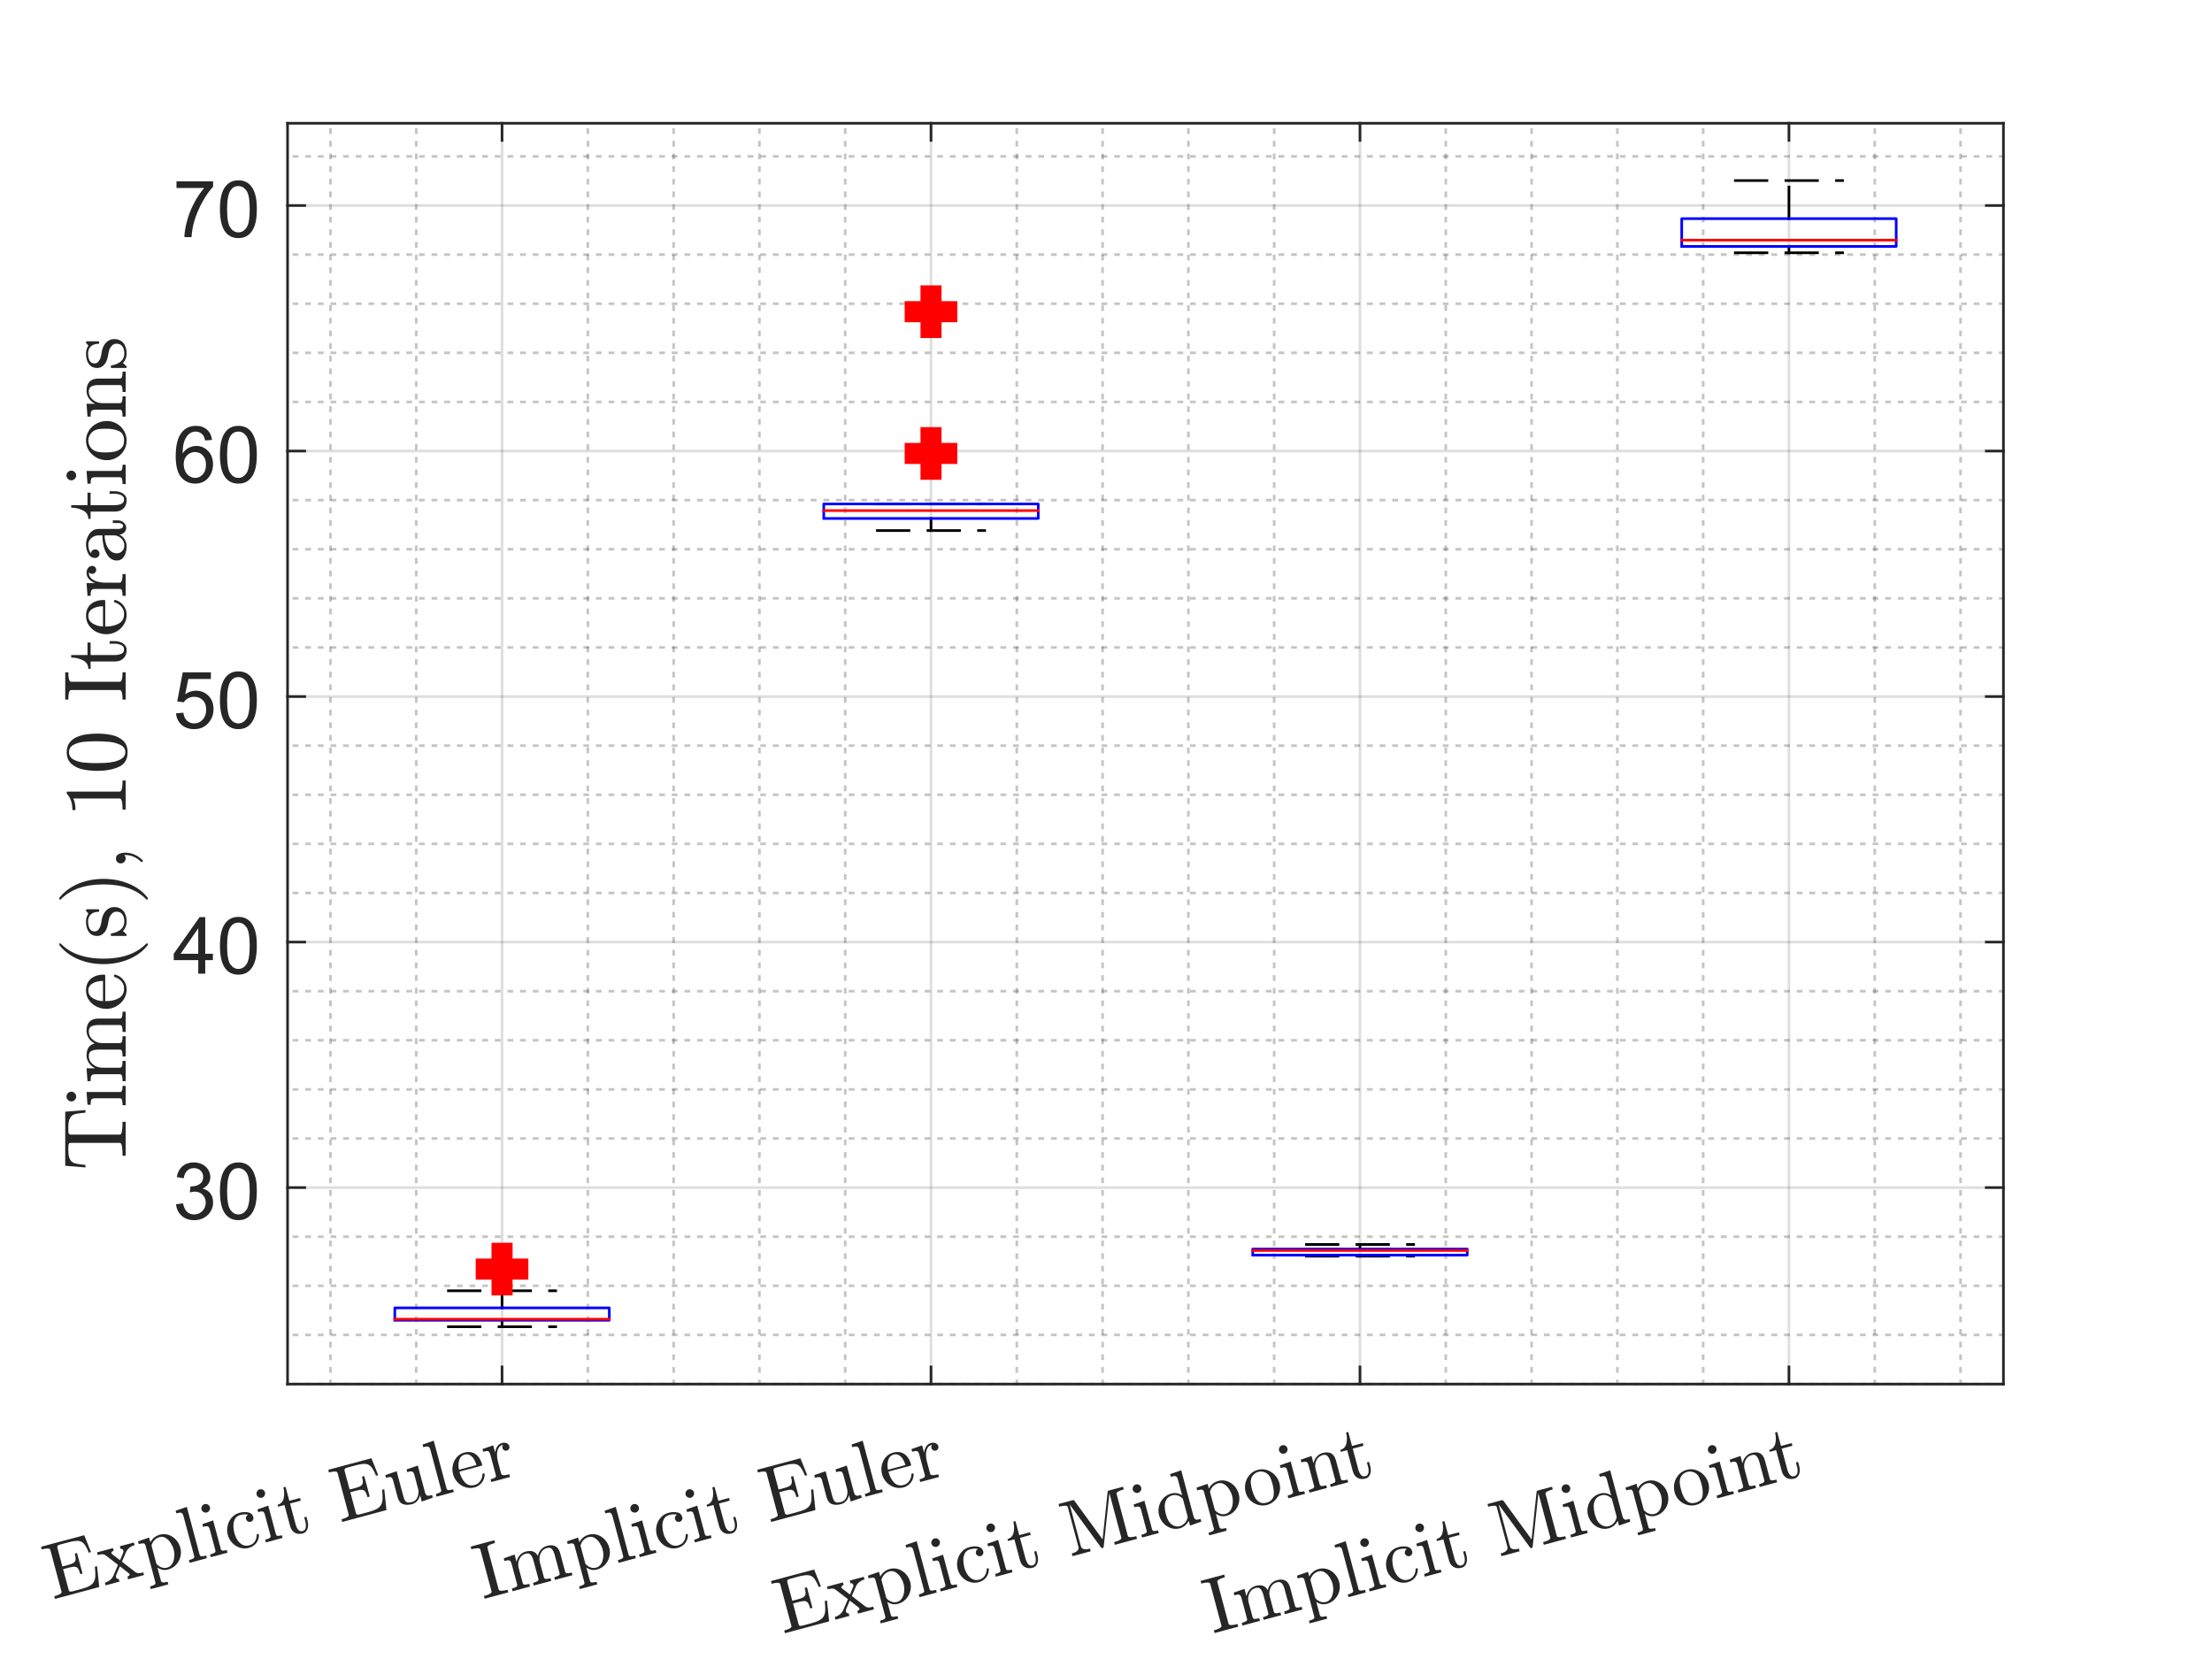 <?xml version="1.0"?>
<!DOCTYPE svg PUBLIC '-//W3C//DTD SVG 1.0//EN'
          'http://www.w3.org/TR/2001/REC-SVG-20010904/DTD/svg10.dtd'>
<svg xmlns:xlink="http://www.w3.org/1999/xlink" style="fill-opacity:1; color-rendering:auto; color-interpolation:auto; text-rendering:auto; stroke:black; stroke-linecap:square; stroke-miterlimit:10; shape-rendering:auto; stroke-opacity:1; fill:black; stroke-dasharray:none; font-weight:normal; stroke-width:1; font-family:'Dialog'; font-style:normal; stroke-linejoin:miter; font-size:12px; stroke-dashoffset:0; image-rendering:auto;" width="700" height="525" xmlns="http://www.w3.org/2000/svg"
><rect width="100%" height="100%" fill="#333333" stroke="none"/><!--Generated by the Batik Graphics2D SVG Generator--><defs id="genericDefs"
  /><g
  ><defs id="defs1"
    ><clipPath clipPathUnits="userSpaceOnUse" id="clipPath1"
      ><path d="M0 0 L700 0 L700 525 L0 525 L0 0 Z"
      /></clipPath
    ></defs
    ><g style="fill:white; stroke:white;"
    ><rect x="0" y="0" width="700" style="clip-path:url(#clipPath1); stroke:none;" height="525"
    /></g
    ><g style="fill:white; text-rendering:optimizeSpeed; color-rendering:optimizeSpeed; image-rendering:optimizeSpeed; shape-rendering:crispEdges; stroke:white; color-interpolation:sRGB;"
    ><rect x="0" width="700" height="525" y="0" style="stroke:none;"
      /><path style="stroke:none;" d="M91 438 L634 438 L634 39 L91 39 Z"
    /></g
    ><g style="fill-opacity:0.251; color-rendering:optimizeQuality; color-interpolation:linearRGB; text-rendering:geometricPrecision; stroke:rgb(26,26,26); stroke-linecap:butt; stroke-miterlimit:1; stroke-opacity:0.251; fill:rgb(26,26,26); stroke-dasharray:1,3; stroke-width:0.833; stroke-linejoin:bevel; image-rendering:optimizeQuality;"
    ><line y2="39" style="fill:none;" x1="104.575" x2="104.575" y1="438"
      /><line y2="39" style="fill:none;" x1="131.725" x2="131.725" y1="438"
      /><line y2="39" style="fill:none;" x1="186.025" x2="186.025" y1="438"
      /><line y2="39" style="fill:none;" x1="213.175" x2="213.175" y1="438"
      /><line y2="39" style="fill:none;" x1="240.325" x2="240.325" y1="438"
      /><line y2="39" style="fill:none;" x1="267.475" x2="267.475" y1="438"
      /><line y2="39" style="fill:none;" x1="321.775" x2="321.775" y1="438"
      /><line y2="39" style="fill:none;" x1="348.925" x2="348.925" y1="438"
      /><line y2="39" style="fill:none;" x1="376.075" x2="376.075" y1="438"
      /><line y2="39" style="fill:none;" x1="403.225" x2="403.225" y1="438"
      /><line y2="39" style="fill:none;" x1="457.525" x2="457.525" y1="438"
      /><line y2="39" style="fill:none;" x1="484.675" x2="484.675" y1="438"
      /><line y2="39" style="fill:none;" x1="511.825" x2="511.825" y1="438"
      /><line y2="39" style="fill:none;" x1="538.975" x2="538.975" y1="438"
      /><line y2="39" style="fill:none;" x1="593.275" x2="593.275" y1="438"
      /><line y2="39" style="fill:none;" x1="620.425" x2="620.425" y1="438"
    /></g
    ><g style="stroke-linecap:butt; fill-opacity:0.149; fill:rgb(38,38,38); text-rendering:geometricPrecision; image-rendering:optimizeQuality; color-rendering:optimizeQuality; stroke-linejoin:round; stroke:rgb(38,38,38); color-interpolation:linearRGB; stroke-width:0.833; stroke-opacity:0.149;"
    ><line y2="39" style="fill:none;" x1="158.875" x2="158.875" y1="438"
      /><line y2="39" style="fill:none;" x1="294.625" x2="294.625" y1="438"
      /><line y2="39" style="fill:none;" x1="430.375" x2="430.375" y1="438"
      /><line y2="39" style="fill:none;" x1="566.125" x2="566.125" y1="438"
    /></g
    ><g style="fill-opacity:0.251; color-rendering:optimizeQuality; color-interpolation:linearRGB; text-rendering:geometricPrecision; stroke:rgb(26,26,26); stroke-linecap:butt; stroke-miterlimit:1; stroke-opacity:0.251; fill:rgb(26,26,26); stroke-dasharray:1,3; stroke-width:0.833; stroke-linejoin:bevel; image-rendering:optimizeQuality;"
    ><line y2="437.975" style="fill:none;" x1="634" x2="91" y1="437.975"
      /><line y2="422.436" style="fill:none;" x1="634" x2="91" y1="422.436"
      /><line y2="406.897" style="fill:none;" x1="634" x2="91" y1="406.897"
      /><line y2="391.358" style="fill:none;" x1="634" x2="91" y1="391.358"
      /><line y2="360.279" style="fill:none;" x1="634" x2="91" y1="360.279"
      /><line y2="344.74" style="fill:none;" x1="634" x2="91" y1="344.74"
      /><line y2="329.201" style="fill:none;" x1="634" x2="91" y1="329.201"
      /><line y2="313.662" style="fill:none;" x1="634" x2="91" y1="313.662"
      /><line y2="282.584" style="fill:none;" x1="634" x2="91" y1="282.584"
      /><line y2="267.044" style="fill:none;" x1="634" x2="91" y1="267.044"
      /><line y2="251.505" style="fill:none;" x1="634" x2="91" y1="251.505"
      /><line y2="235.966" style="fill:none;" x1="634" x2="91" y1="235.966"
      /><line y2="204.888" style="fill:none;" x1="634" x2="91" y1="204.888"
      /><line y2="189.348" style="fill:none;" x1="634" x2="91" y1="189.348"
      /><line y2="173.809" style="fill:none;" x1="634" x2="91" y1="173.809"
      /><line y2="158.27" style="fill:none;" x1="634" x2="91" y1="158.27"
      /><line y2="127.192" style="fill:none;" x1="634" x2="91" y1="127.192"
      /><line y2="111.653" style="fill:none;" x1="634" x2="91" y1="111.653"
      /><line y2="96.113" style="fill:none;" x1="634" x2="91" y1="96.113"
      /><line y2="80.574" style="fill:none;" x1="634" x2="91" y1="80.574"
      /><line y2="49.496" style="fill:none;" x1="634" x2="91" y1="49.496"
    /></g
    ><g style="stroke-linecap:butt; fill-opacity:0.149; fill:rgb(38,38,38); text-rendering:geometricPrecision; image-rendering:optimizeQuality; color-rendering:optimizeQuality; stroke-linejoin:round; stroke:rgb(38,38,38); color-interpolation:linearRGB; stroke-width:0.833; stroke-opacity:0.149;"
    ><line y2="375.818" style="fill:none;" x1="634" x2="91" y1="375.818"
      /><line y2="298.123" style="fill:none;" x1="634" x2="91" y1="298.123"
      /><line y2="220.427" style="fill:none;" x1="634" x2="91" y1="220.427"
      /><line y2="142.731" style="fill:none;" x1="634" x2="91" y1="142.731"
      /><line y2="65.035" style="fill:none;" x1="634" x2="91" y1="65.035"
      /><line x1="91" x2="634" y1="438" style="stroke-linecap:square; fill-opacity:1; fill:none; stroke-opacity:1;" y2="438"
      /><line x1="91" x2="634" y1="39" style="stroke-linecap:square; fill-opacity:1; fill:none; stroke-opacity:1;" y2="39"
      /><line x1="158.875" x2="158.875" y1="438" style="stroke-linecap:square; fill-opacity:1; fill:none; stroke-opacity:1;" y2="432.57"
      /><line x1="294.625" x2="294.625" y1="438" style="stroke-linecap:square; fill-opacity:1; fill:none; stroke-opacity:1;" y2="432.57"
      /><line x1="430.375" x2="430.375" y1="438" style="stroke-linecap:square; fill-opacity:1; fill:none; stroke-opacity:1;" y2="432.57"
      /><line x1="566.125" x2="566.125" y1="438" style="stroke-linecap:square; fill-opacity:1; fill:none; stroke-opacity:1;" y2="432.57"
      /><line x1="158.875" x2="158.875" y1="39" style="stroke-linecap:square; fill-opacity:1; fill:none; stroke-opacity:1;" y2="44.43"
      /><line x1="294.625" x2="294.625" y1="39" style="stroke-linecap:square; fill-opacity:1; fill:none; stroke-opacity:1;" y2="44.43"
      /><line x1="430.375" x2="430.375" y1="39" style="stroke-linecap:square; fill-opacity:1; fill:none; stroke-opacity:1;" y2="44.43"
      /><line x1="566.125" x2="566.125" y1="39" style="stroke-linecap:square; fill-opacity:1; fill:none; stroke-opacity:1;" y2="44.43"
    /></g
    ><g transform="translate(158.875,446.333) rotate(-15)" style="font-size:25px; fill:rgb(38,38,38); text-rendering:geometricPrecision; image-rendering:optimizeQuality; color-rendering:optimizeQuality; font-family:'mwa_cmr10'; stroke:rgb(38,38,38); color-interpolation:linearRGB;"
    ><path style="stroke:none;" d="M-152.082 21 L-152.082 20.125 Q-149.504 20.125 -149.504 19.328 L-149.504 5.594 Q-149.504 4.797 -152.082 4.797 L-152.082 3.922 L-137.941 3.922 L-137.254 9.64 L-137.973 9.64 Q-138.238 7.484 -138.723 6.508 Q-139.207 5.531 -140.262 5.164 Q-141.316 4.797 -143.441 4.797 L-145.894 4.797 Q-146.348 4.797 -146.598 4.836 Q-146.848 4.875 -147.012 5.055 Q-147.176 5.234 -147.176 5.594 L-147.176 11.703 L-145.332 11.703 Q-144.051 11.703 -143.426 11.484 Q-142.801 11.265 -142.566 10.664 Q-142.332 10.062 -142.332 8.781 L-141.598 8.781 L-141.598 15.5 L-142.332 15.5 Q-142.332 14.219 -142.566 13.609 Q-142.801 13 -143.426 12.789 Q-144.051 12.578 -145.332 12.578 L-147.176 12.578 L-147.176 19.328 Q-147.176 19.859 -146.871 19.992 Q-146.566 20.125 -145.894 20.125 L-143.254 20.125 Q-141.519 20.125 -140.449 19.852 Q-139.379 19.578 -138.785 18.937 Q-138.191 18.297 -137.871 17.273 Q-137.551 16.25 -137.269 14.437 L-136.551 14.437 L-137.598 21 L-152.082 21 Z"
      /><path style="stroke:none;" d="M-135.521 21 L-135.521 20.125 Q-134.584 20.125 -133.74 19.75 Q-132.896 19.375 -132.302 18.64 L-130.037 15.75 L-132.99 11.906 Q-133.427 11.359 -133.943 11.226 Q-134.459 11.094 -135.412 11.094 L-135.412 10.219 L-130.209 10.219 L-130.209 11.094 Q-130.537 11.094 -130.826 11.242 Q-131.115 11.39 -131.115 11.672 Q-131.115 11.765 -131.037 11.906 L-129.037 14.5 L-127.537 12.578 Q-127.224 12.203 -127.224 11.844 Q-127.224 11.547 -127.427 11.32 Q-127.63 11.094 -127.959 11.094 L-127.959 10.219 L-123.365 10.219 L-123.365 11.094 Q-124.318 11.094 -125.17 11.469 Q-126.021 11.844 -126.599 12.578 L-128.584 15.109 L-125.38 19.328 Q-124.912 19.875 -124.396 20 Q-123.88 20.125 -122.927 20.125 L-122.927 21 L-128.131 21 L-128.131 20.125 Q-127.818 20.125 -127.545 19.977 Q-127.271 19.828 -127.271 19.547 Q-127.271 19.437 -127.334 19.328 L-129.584 16.344 L-131.381 18.64 Q-131.662 18.969 -131.662 19.375 Q-131.662 19.687 -131.451 19.906 Q-131.24 20.125 -130.959 20.125 L-130.959 21 L-135.521 21 Z"
      /><path style="stroke:none;" d="M-121.999 25.844 L-121.999 24.984 Q-121.139 24.984 -120.592 24.836 Q-120.045 24.687 -120.045 24.172 L-120.045 12.125 Q-120.045 11.437 -120.53 11.265 Q-121.014 11.094 -121.999 11.094 L-121.999 10.219 L-118.295 9.953 L-118.295 11.5 Q-117.608 10.75 -116.702 10.351 Q-115.795 9.953 -114.764 9.953 Q-113.295 9.953 -112.108 10.75 Q-110.92 11.547 -110.256 12.851 Q-109.592 14.156 -109.592 15.609 Q-109.592 17.125 -110.327 18.43 Q-111.061 19.734 -112.342 20.508 Q-113.624 21.281 -115.139 21.281 Q-116.967 21.281 -118.217 19.797 L-118.217 24.172 Q-118.217 24.687 -117.663 24.836 Q-117.108 24.984 -116.264 24.984 L-116.264 25.844 L-121.999 25.844 ZM-118.217 18.578 Q-117.78 19.469 -116.999 20.047 Q-116.217 20.625 -115.295 20.625 Q-114.42 20.625 -113.756 20.156 Q-113.092 19.687 -112.639 18.906 Q-112.186 18.125 -111.975 17.265 Q-111.764 16.406 -111.764 15.609 Q-111.764 14.609 -112.124 13.437 Q-112.483 12.265 -113.225 11.469 Q-113.967 10.672 -115.014 10.672 Q-116.03 10.672 -116.874 11.187 Q-117.717 11.703 -118.217 12.594 L-118.217 18.578 Z"
      /><path style="stroke:none;" d="M-107.985 21 L-107.985 20.125 Q-107.125 20.125 -106.578 19.992 Q-106.031 19.859 -106.031 19.328 L-106.031 6.203 Q-106.031 5.531 -106.235 5.234 Q-106.438 4.937 -106.813 4.867 Q-107.188 4.797 -107.985 4.797 L-107.985 3.922 L-104.266 3.656 L-104.266 19.328 Q-104.266 19.859 -103.719 19.992 Q-103.172 20.125 -102.328 20.125 L-102.328 21 L-107.985 21 Z"
      /><path style="stroke:none;" d="M-101.04 21 L-101.04 20.125 Q-100.181 20.125 -99.634 19.992 Q-99.087 19.859 -99.087 19.328 L-99.087 12.5 Q-99.087 11.547 -99.454 11.32 Q-99.821 11.094 -100.931 11.094 L-100.931 10.219 L-97.321 9.953 L-97.321 19.328 Q-97.321 19.859 -96.845 19.992 Q-96.368 20.125 -95.587 20.125 L-95.587 21 L-101.04 21 ZM-99.978 5.656 Q-99.978 5.109 -99.564 4.695 Q-99.15 4.281 -98.603 4.281 Q-98.259 4.281 -97.923 4.461 Q-97.587 4.641 -97.407 4.969 Q-97.228 5.297 -97.228 5.656 Q-97.228 6.187 -97.642 6.601 Q-98.056 7.016 -98.603 7.016 Q-99.15 7.016 -99.564 6.601 Q-99.978 6.187 -99.978 5.656 Z"
      /><path style="stroke:none;" d="M-88.642 21.281 Q-90.142 21.281 -91.377 20.492 Q-92.611 19.703 -93.322 18.39 Q-94.033 17.078 -94.033 15.609 Q-94.033 14.125 -93.33 12.773 Q-92.627 11.422 -91.385 10.609 Q-90.142 9.797 -88.642 9.797 Q-87.174 9.797 -85.971 10.367 Q-84.767 10.937 -84.767 12.25 Q-84.767 12.734 -85.111 13.094 Q-85.455 13.453 -85.955 13.453 Q-86.455 13.453 -86.807 13.094 Q-87.158 12.734 -87.158 12.25 Q-87.158 11.812 -86.877 11.484 Q-86.596 11.156 -86.189 11.078 Q-87.049 10.531 -88.611 10.531 Q-89.814 10.531 -90.541 11.32 Q-91.267 12.109 -91.564 13.281 Q-91.861 14.453 -91.861 15.609 Q-91.861 16.812 -91.502 17.945 Q-91.142 19.078 -90.338 19.812 Q-89.533 20.547 -88.33 20.547 Q-87.142 20.547 -86.314 19.82 Q-85.486 19.094 -85.174 17.922 Q-85.174 17.781 -84.986 17.781 L-84.674 17.781 Q-84.611 17.781 -84.549 17.844 Q-84.486 17.906 -84.486 18 L-84.486 18.062 Q-84.861 19.547 -85.986 20.414 Q-87.111 21.281 -88.642 21.281 Z"
      /><path style="stroke:none;" d="M-82.984 21 L-82.984 20.125 Q-82.125 20.125 -81.578 19.992 Q-81.031 19.859 -81.031 19.328 L-81.031 12.5 Q-81.031 11.547 -81.399 11.32 Q-81.766 11.094 -82.875 11.094 L-82.875 10.219 L-79.266 9.953 L-79.266 19.328 Q-79.266 19.859 -78.789 19.992 Q-78.313 20.125 -77.531 20.125 L-77.531 21 L-82.984 21 ZM-81.922 5.656 Q-81.922 5.109 -81.508 4.695 Q-81.094 4.281 -80.547 4.281 Q-80.203 4.281 -79.867 4.461 Q-79.531 4.641 -79.352 4.969 Q-79.172 5.297 -79.172 5.656 Q-79.172 6.187 -79.586 6.601 Q-80 7.016 -80.547 7.016 Q-81.094 7.016 -81.508 6.601 Q-81.922 6.187 -81.922 5.656 Z"
      /><path style="stroke:none;" d="M-74.259 18 L-74.259 11.094 L-76.337 11.094 L-76.337 10.453 Q-74.696 10.453 -73.923 8.93 Q-73.149 7.406 -73.149 5.625 L-72.431 5.625 L-72.431 10.219 L-68.915 10.219 L-68.915 11.094 L-72.431 11.094 L-72.431 17.953 Q-72.431 18.984 -72.087 19.765 Q-71.743 20.547 -70.837 20.547 Q-69.978 20.547 -69.603 19.727 Q-69.228 18.906 -69.228 17.953 L-69.228 16.469 L-68.509 16.469 L-68.509 18 Q-68.509 18.781 -68.79 19.539 Q-69.071 20.297 -69.634 20.789 Q-70.196 21.281 -71.009 21.281 Q-72.509 21.281 -73.384 20.383 Q-74.259 19.484 -74.259 18 Z"
      /><path style="stroke:none;" d="M-57.984 21 L-57.984 20.125 Q-55.406 20.125 -55.406 19.328 L-55.406 5.594 Q-55.406 4.797 -57.984 4.797 L-57.984 3.922 L-43.844 3.922 L-43.156 9.64 L-43.875 9.64 Q-44.141 7.484 -44.625 6.508 Q-45.109 5.531 -46.164 5.164 Q-47.219 4.797 -49.344 4.797 L-51.797 4.797 Q-52.25 4.797 -52.5 4.836 Q-52.75 4.875 -52.914 5.055 Q-53.078 5.234 -53.078 5.594 L-53.078 11.703 L-51.234 11.703 Q-49.953 11.703 -49.328 11.484 Q-48.703 11.265 -48.469 10.664 Q-48.234 10.062 -48.234 8.781 L-47.5 8.781 L-47.5 15.5 L-48.234 15.5 Q-48.234 14.219 -48.469 13.609 Q-48.703 13 -49.328 12.789 Q-49.953 12.578 -51.234 12.578 L-53.078 12.578 L-53.078 19.328 Q-53.078 19.859 -52.774 19.992 Q-52.469 20.125 -51.797 20.125 L-49.156 20.125 Q-47.422 20.125 -46.352 19.852 Q-45.281 19.578 -44.688 18.937 Q-44.094 18.297 -43.774 17.273 Q-43.453 16.25 -43.172 14.437 L-42.453 14.437 L-43.5 21 L-57.984 21 Z"
      /><path style="stroke:none;" d="M-39.033 18.015 L-39.033 12.5 Q-39.033 11.828 -39.236 11.531 Q-39.439 11.234 -39.822 11.164 Q-40.205 11.094 -40.986 11.094 L-40.986 10.219 L-37.205 9.953 L-37.205 18.015 Q-37.205 19 -37.064 19.539 Q-36.924 20.078 -36.471 20.352 Q-36.017 20.625 -35.017 20.625 Q-33.674 20.625 -32.877 19.5 Q-32.08 18.375 -32.08 16.953 L-32.08 12.5 Q-32.08 11.828 -32.291 11.531 Q-32.502 11.234 -32.869 11.164 Q-33.236 11.094 -34.033 11.094 L-34.033 10.219 L-30.267 9.953 L-30.267 18.734 Q-30.267 19.39 -30.064 19.687 Q-29.861 19.984 -29.478 20.055 Q-29.096 20.125 -28.314 20.125 L-28.314 21 L-32.002 21.281 L-32.002 19.172 Q-32.471 20.109 -33.299 20.695 Q-34.127 21.281 -35.127 21.281 Q-36.924 21.281 -37.978 20.515 Q-39.033 19.75 -39.033 18.015 Z"
      /><path style="stroke:none;" d="M-27.082 21 L-27.082 20.125 Q-26.222 20.125 -25.675 19.992 Q-25.128 19.859 -25.128 19.328 L-25.128 6.203 Q-25.128 5.531 -25.332 5.234 Q-25.535 4.937 -25.91 4.867 Q-26.285 4.797 -27.082 4.797 L-27.082 3.922 L-23.363 3.656 L-23.363 19.328 Q-23.363 19.859 -22.816 19.992 Q-22.269 20.125 -21.425 20.125 L-21.425 21 L-27.082 21 Z"
      /><path style="stroke:none;" d="M-14.684 21.281 Q-16.2 21.281 -17.473 20.484 Q-18.747 19.687 -19.473 18.352 Q-20.2 17.015 -20.2 15.515 Q-20.2 14.047 -19.536 12.734 Q-18.872 11.422 -17.684 10.609 Q-16.497 9.797 -15.028 9.797 Q-13.887 9.797 -13.036 10.18 Q-12.184 10.562 -11.637 11.25 Q-11.09 11.937 -10.809 12.859 Q-10.528 13.781 -10.528 14.89 Q-10.528 15.219 -10.778 15.219 L-18.028 15.219 L-18.028 15.5 Q-18.028 17.562 -17.192 19.055 Q-16.356 20.547 -14.45 20.547 Q-13.684 20.547 -13.036 20.203 Q-12.387 19.859 -11.903 19.25 Q-11.418 18.64 -11.246 17.953 Q-11.215 17.859 -11.153 17.797 Q-11.09 17.734 -10.996 17.734 L-10.778 17.734 Q-10.528 17.734 -10.528 18.047 Q-10.887 19.469 -12.059 20.375 Q-13.231 21.281 -14.684 21.281 ZM-17.997 14.609 L-12.293 14.609 Q-12.293 13.656 -12.559 12.695 Q-12.825 11.734 -13.434 11.094 Q-14.043 10.453 -15.028 10.453 Q-16.45 10.453 -17.223 11.781 Q-17.997 13.109 -17.997 14.609 Z"
      /><path style="stroke:none;" d="M-9.151 21 L-9.151 20.125 Q-8.292 20.125 -7.745 19.992 Q-7.198 19.859 -7.198 19.328 L-7.198 12.5 Q-7.198 11.828 -7.393 11.531 Q-7.589 11.234 -7.971 11.164 Q-8.354 11.094 -9.151 11.094 L-9.151 10.219 L-5.573 9.953 L-5.573 12.39 Q-5.167 11.312 -4.425 10.633 Q-3.682 9.953 -2.62 9.953 Q-1.87 9.953 -1.284 10.39 Q-0.698 10.828 -0.698 11.547 Q-0.698 12 -1.018 12.336 Q-1.339 12.672 -1.823 12.672 Q-2.292 12.672 -2.62 12.344 Q-2.948 12.015 -2.948 11.547 Q-2.948 10.875 -2.464 10.594 L-2.62 10.594 Q-3.62 10.594 -4.26 11.328 Q-4.901 12.062 -5.175 13.148 Q-5.448 14.234 -5.448 15.219 L-5.448 19.328 Q-5.448 20.125 -3.01 20.125 L-3.01 21 L-9.151 21 Z"
    /></g
    ><g transform="translate(294.625,446.333) rotate(-15)" style="font-size:25px; fill:rgb(38,38,38); text-rendering:geometricPrecision; image-rendering:optimizeQuality; color-rendering:optimizeQuality; font-family:'mwa_cmr10'; stroke:rgb(38,38,38); color-interpolation:linearRGB;"
    ><path style="stroke:none;" d="M-151.86 21 L-151.86 20.125 Q-149.157 20.125 -149.157 19.328 L-149.157 5.594 Q-149.157 4.797 -151.86 4.797 L-151.86 3.922 L-144.125 3.922 L-144.125 4.797 Q-146.828 4.797 -146.828 5.594 L-146.828 19.328 Q-146.828 20.125 -144.125 20.125 L-144.125 21 L-151.86 21 Z"
      /><path style="stroke:none;" d="M-142.722 21 L-142.722 20.125 Q-141.879 20.125 -141.324 19.992 Q-140.769 19.859 -140.769 19.328 L-140.769 12.5 Q-140.769 11.828 -140.972 11.531 Q-141.176 11.234 -141.559 11.164 Q-141.941 11.094 -142.722 11.094 L-142.722 10.219 L-139.097 9.953 L-139.097 12.39 Q-138.597 11.312 -137.613 10.633 Q-136.629 9.953 -135.472 9.953 Q-132.597 9.953 -132.097 12.297 Q-131.597 11.25 -130.629 10.601 Q-129.66 9.953 -128.519 9.953 Q-127.379 9.953 -126.605 10.32 Q-125.832 10.687 -125.441 11.437 Q-125.051 12.187 -125.051 13.328 L-125.051 19.328 Q-125.051 19.859 -124.496 19.992 Q-123.941 20.125 -123.097 20.125 L-123.097 21 L-128.816 21 L-128.816 20.125 Q-127.972 20.125 -127.418 19.992 Q-126.863 19.859 -126.863 19.328 L-126.863 13.39 Q-126.863 12.14 -127.222 11.367 Q-127.582 10.594 -128.676 10.594 Q-130.113 10.594 -131.059 11.758 Q-132.004 12.922 -132.004 14.39 L-132.004 19.328 Q-132.004 19.859 -131.449 19.992 Q-130.894 20.125 -130.051 20.125 L-130.051 21 L-135.769 21 L-135.769 20.125 Q-134.91 20.125 -134.363 19.992 Q-133.816 19.859 -133.816 19.328 L-133.816 13.39 Q-133.816 12.172 -134.168 11.383 Q-134.519 10.594 -135.629 10.594 Q-137.082 10.594 -138.012 11.758 Q-138.941 12.922 -138.941 14.39 L-138.941 19.328 Q-138.941 19.859 -138.394 19.992 Q-137.847 20.125 -137.004 20.125 L-137.004 21 L-142.722 21 Z"
      /><path style="stroke:none;" d="M-121.999 25.844 L-121.999 24.984 Q-121.139 24.984 -120.592 24.836 Q-120.045 24.687 -120.045 24.172 L-120.045 12.125 Q-120.045 11.437 -120.53 11.265 Q-121.014 11.094 -121.999 11.094 L-121.999 10.219 L-118.295 9.953 L-118.295 11.5 Q-117.608 10.75 -116.702 10.351 Q-115.795 9.953 -114.764 9.953 Q-113.295 9.953 -112.108 10.75 Q-110.92 11.547 -110.256 12.851 Q-109.592 14.156 -109.592 15.609 Q-109.592 17.125 -110.327 18.43 Q-111.061 19.734 -112.342 20.508 Q-113.624 21.281 -115.139 21.281 Q-116.967 21.281 -118.217 19.797 L-118.217 24.172 Q-118.217 24.687 -117.663 24.836 Q-117.108 24.984 -116.264 24.984 L-116.264 25.844 L-121.999 25.844 ZM-118.217 18.578 Q-117.78 19.469 -116.999 20.047 Q-116.217 20.625 -115.295 20.625 Q-114.42 20.625 -113.756 20.156 Q-113.092 19.687 -112.639 18.906 Q-112.186 18.125 -111.975 17.265 Q-111.764 16.406 -111.764 15.609 Q-111.764 14.609 -112.124 13.437 Q-112.483 12.265 -113.225 11.469 Q-113.967 10.672 -115.014 10.672 Q-116.03 10.672 -116.874 11.187 Q-117.717 11.703 -118.217 12.594 L-118.217 18.578 Z"
      /><path style="stroke:none;" d="M-107.985 21 L-107.985 20.125 Q-107.125 20.125 -106.578 19.992 Q-106.031 19.859 -106.031 19.328 L-106.031 6.203 Q-106.031 5.531 -106.235 5.234 Q-106.438 4.937 -106.813 4.867 Q-107.188 4.797 -107.985 4.797 L-107.985 3.922 L-104.266 3.656 L-104.266 19.328 Q-104.266 19.859 -103.719 19.992 Q-103.172 20.125 -102.328 20.125 L-102.328 21 L-107.985 21 Z"
      /><path style="stroke:none;" d="M-101.04 21 L-101.04 20.125 Q-100.181 20.125 -99.634 19.992 Q-99.087 19.859 -99.087 19.328 L-99.087 12.5 Q-99.087 11.547 -99.454 11.32 Q-99.821 11.094 -100.931 11.094 L-100.931 10.219 L-97.321 9.953 L-97.321 19.328 Q-97.321 19.859 -96.845 19.992 Q-96.368 20.125 -95.587 20.125 L-95.587 21 L-101.04 21 ZM-99.978 5.656 Q-99.978 5.109 -99.564 4.695 Q-99.15 4.281 -98.603 4.281 Q-98.259 4.281 -97.923 4.461 Q-97.587 4.641 -97.407 4.969 Q-97.228 5.297 -97.228 5.656 Q-97.228 6.187 -97.642 6.601 Q-98.056 7.016 -98.603 7.016 Q-99.15 7.016 -99.564 6.601 Q-99.978 6.187 -99.978 5.656 Z"
      /><path style="stroke:none;" d="M-88.642 21.281 Q-90.142 21.281 -91.377 20.492 Q-92.611 19.703 -93.322 18.39 Q-94.033 17.078 -94.033 15.609 Q-94.033 14.125 -93.33 12.773 Q-92.627 11.422 -91.385 10.609 Q-90.142 9.797 -88.642 9.797 Q-87.174 9.797 -85.971 10.367 Q-84.767 10.937 -84.767 12.25 Q-84.767 12.734 -85.111 13.094 Q-85.455 13.453 -85.955 13.453 Q-86.455 13.453 -86.807 13.094 Q-87.158 12.734 -87.158 12.25 Q-87.158 11.812 -86.877 11.484 Q-86.596 11.156 -86.189 11.078 Q-87.049 10.531 -88.611 10.531 Q-89.814 10.531 -90.541 11.32 Q-91.267 12.109 -91.564 13.281 Q-91.861 14.453 -91.861 15.609 Q-91.861 16.812 -91.502 17.945 Q-91.142 19.078 -90.338 19.812 Q-89.533 20.547 -88.33 20.547 Q-87.142 20.547 -86.314 19.82 Q-85.486 19.094 -85.174 17.922 Q-85.174 17.781 -84.986 17.781 L-84.674 17.781 Q-84.611 17.781 -84.549 17.844 Q-84.486 17.906 -84.486 18 L-84.486 18.062 Q-84.861 19.547 -85.986 20.414 Q-87.111 21.281 -88.642 21.281 Z"
      /><path style="stroke:none;" d="M-82.984 21 L-82.984 20.125 Q-82.125 20.125 -81.578 19.992 Q-81.031 19.859 -81.031 19.328 L-81.031 12.5 Q-81.031 11.547 -81.399 11.32 Q-81.766 11.094 -82.875 11.094 L-82.875 10.219 L-79.266 9.953 L-79.266 19.328 Q-79.266 19.859 -78.789 19.992 Q-78.313 20.125 -77.531 20.125 L-77.531 21 L-82.984 21 ZM-81.922 5.656 Q-81.922 5.109 -81.508 4.695 Q-81.094 4.281 -80.547 4.281 Q-80.203 4.281 -79.867 4.461 Q-79.531 4.641 -79.352 4.969 Q-79.172 5.297 -79.172 5.656 Q-79.172 6.187 -79.586 6.601 Q-80 7.016 -80.547 7.016 Q-81.094 7.016 -81.508 6.601 Q-81.922 6.187 -81.922 5.656 Z"
      /><path style="stroke:none;" d="M-74.259 18 L-74.259 11.094 L-76.337 11.094 L-76.337 10.453 Q-74.696 10.453 -73.923 8.93 Q-73.149 7.406 -73.149 5.625 L-72.431 5.625 L-72.431 10.219 L-68.915 10.219 L-68.915 11.094 L-72.431 11.094 L-72.431 17.953 Q-72.431 18.984 -72.087 19.765 Q-71.743 20.547 -70.837 20.547 Q-69.978 20.547 -69.603 19.727 Q-69.228 18.906 -69.228 17.953 L-69.228 16.469 L-68.509 16.469 L-68.509 18 Q-68.509 18.781 -68.79 19.539 Q-69.071 20.297 -69.634 20.789 Q-70.196 21.281 -71.009 21.281 Q-72.509 21.281 -73.384 20.383 Q-74.259 19.484 -74.259 18 Z"
      /><path style="stroke:none;" d="M-57.984 21 L-57.984 20.125 Q-55.406 20.125 -55.406 19.328 L-55.406 5.594 Q-55.406 4.797 -57.984 4.797 L-57.984 3.922 L-43.844 3.922 L-43.156 9.64 L-43.875 9.64 Q-44.141 7.484 -44.625 6.508 Q-45.109 5.531 -46.164 5.164 Q-47.219 4.797 -49.344 4.797 L-51.797 4.797 Q-52.25 4.797 -52.5 4.836 Q-52.75 4.875 -52.914 5.055 Q-53.078 5.234 -53.078 5.594 L-53.078 11.703 L-51.234 11.703 Q-49.953 11.703 -49.328 11.484 Q-48.703 11.265 -48.469 10.664 Q-48.234 10.062 -48.234 8.781 L-47.5 8.781 L-47.5 15.5 L-48.234 15.5 Q-48.234 14.219 -48.469 13.609 Q-48.703 13 -49.328 12.789 Q-49.953 12.578 -51.234 12.578 L-53.078 12.578 L-53.078 19.328 Q-53.078 19.859 -52.774 19.992 Q-52.469 20.125 -51.797 20.125 L-49.156 20.125 Q-47.422 20.125 -46.352 19.852 Q-45.281 19.578 -44.688 18.937 Q-44.094 18.297 -43.774 17.273 Q-43.453 16.25 -43.172 14.437 L-42.453 14.437 L-43.5 21 L-57.984 21 Z"
      /><path style="stroke:none;" d="M-39.033 18.015 L-39.033 12.5 Q-39.033 11.828 -39.236 11.531 Q-39.439 11.234 -39.822 11.164 Q-40.205 11.094 -40.986 11.094 L-40.986 10.219 L-37.205 9.953 L-37.205 18.015 Q-37.205 19 -37.064 19.539 Q-36.924 20.078 -36.471 20.352 Q-36.017 20.625 -35.017 20.625 Q-33.674 20.625 -32.877 19.5 Q-32.08 18.375 -32.08 16.953 L-32.08 12.5 Q-32.08 11.828 -32.291 11.531 Q-32.502 11.234 -32.869 11.164 Q-33.236 11.094 -34.033 11.094 L-34.033 10.219 L-30.267 9.953 L-30.267 18.734 Q-30.267 19.39 -30.064 19.687 Q-29.861 19.984 -29.478 20.055 Q-29.096 20.125 -28.314 20.125 L-28.314 21 L-32.002 21.281 L-32.002 19.172 Q-32.471 20.109 -33.299 20.695 Q-34.127 21.281 -35.127 21.281 Q-36.924 21.281 -37.978 20.515 Q-39.033 19.75 -39.033 18.015 Z"
      /><path style="stroke:none;" d="M-27.082 21 L-27.082 20.125 Q-26.222 20.125 -25.675 19.992 Q-25.128 19.859 -25.128 19.328 L-25.128 6.203 Q-25.128 5.531 -25.332 5.234 Q-25.535 4.937 -25.91 4.867 Q-26.285 4.797 -27.082 4.797 L-27.082 3.922 L-23.363 3.656 L-23.363 19.328 Q-23.363 19.859 -22.816 19.992 Q-22.269 20.125 -21.425 20.125 L-21.425 21 L-27.082 21 Z"
      /><path style="stroke:none;" d="M-14.684 21.281 Q-16.2 21.281 -17.473 20.484 Q-18.747 19.687 -19.473 18.352 Q-20.2 17.015 -20.2 15.515 Q-20.2 14.047 -19.536 12.734 Q-18.872 11.422 -17.684 10.609 Q-16.497 9.797 -15.028 9.797 Q-13.887 9.797 -13.036 10.18 Q-12.184 10.562 -11.637 11.25 Q-11.09 11.937 -10.809 12.859 Q-10.528 13.781 -10.528 14.89 Q-10.528 15.219 -10.778 15.219 L-18.028 15.219 L-18.028 15.5 Q-18.028 17.562 -17.192 19.055 Q-16.356 20.547 -14.45 20.547 Q-13.684 20.547 -13.036 20.203 Q-12.387 19.859 -11.903 19.25 Q-11.418 18.64 -11.246 17.953 Q-11.215 17.859 -11.153 17.797 Q-11.09 17.734 -10.996 17.734 L-10.778 17.734 Q-10.528 17.734 -10.528 18.047 Q-10.887 19.469 -12.059 20.375 Q-13.231 21.281 -14.684 21.281 ZM-17.997 14.609 L-12.293 14.609 Q-12.293 13.656 -12.559 12.695 Q-12.825 11.734 -13.434 11.094 Q-14.043 10.453 -15.028 10.453 Q-16.45 10.453 -17.223 11.781 Q-17.997 13.109 -17.997 14.609 Z"
      /><path style="stroke:none;" d="M-9.151 21 L-9.151 20.125 Q-8.292 20.125 -7.745 19.992 Q-7.198 19.859 -7.198 19.328 L-7.198 12.5 Q-7.198 11.828 -7.393 11.531 Q-7.589 11.234 -7.971 11.164 Q-8.354 11.094 -9.151 11.094 L-9.151 10.219 L-5.573 9.953 L-5.573 12.39 Q-5.167 11.312 -4.425 10.633 Q-3.682 9.953 -2.62 9.953 Q-1.87 9.953 -1.284 10.39 Q-0.698 10.828 -0.698 11.547 Q-0.698 12 -1.018 12.336 Q-1.339 12.672 -1.823 12.672 Q-2.292 12.672 -2.62 12.344 Q-2.948 12.015 -2.948 11.547 Q-2.948 10.875 -2.464 10.594 L-2.62 10.594 Q-3.62 10.594 -4.26 11.328 Q-4.901 12.062 -5.175 13.148 Q-5.448 14.234 -5.448 15.219 L-5.448 19.328 Q-5.448 20.125 -3.01 20.125 L-3.01 21 L-9.151 21 Z"
    /></g
    ><g transform="translate(430.375,446.333) rotate(-15)" style="font-size:25px; fill:rgb(38,38,38); text-rendering:geometricPrecision; image-rendering:optimizeQuality; color-rendering:optimizeQuality; font-family:'mwa_cmr10'; stroke:rgb(38,38,38); color-interpolation:linearRGB;"
    ><path style="stroke:none;" d="M-194.027 21 L-194.027 20.125 Q-191.448 20.125 -191.448 19.328 L-191.448 5.594 Q-191.448 4.797 -194.027 4.797 L-194.027 3.922 L-179.886 3.922 L-179.198 9.64 L-179.917 9.64 Q-180.183 7.484 -180.667 6.508 Q-181.152 5.531 -182.206 5.164 Q-183.261 4.797 -185.386 4.797 L-187.839 4.797 Q-188.292 4.797 -188.542 4.836 Q-188.792 4.875 -188.956 5.055 Q-189.12 5.234 -189.12 5.594 L-189.12 11.703 L-187.277 11.703 Q-185.995 11.703 -185.37 11.484 Q-184.745 11.265 -184.511 10.664 Q-184.277 10.062 -184.277 8.781 L-183.542 8.781 L-183.542 15.5 L-184.277 15.5 Q-184.277 14.219 -184.511 13.609 Q-184.745 13 -185.37 12.789 Q-185.995 12.578 -187.277 12.578 L-189.12 12.578 L-189.12 19.328 Q-189.12 19.859 -188.816 19.992 Q-188.511 20.125 -187.839 20.125 L-185.198 20.125 Q-183.464 20.125 -182.394 19.852 Q-181.323 19.578 -180.73 18.937 Q-180.136 18.297 -179.816 17.273 Q-179.495 16.25 -179.214 14.437 L-178.495 14.437 L-179.542 21 L-194.027 21 Z"
      /><path style="stroke:none;" d="M-177.466 21 L-177.466 20.125 Q-176.528 20.125 -175.685 19.75 Q-174.841 19.375 -174.247 18.64 L-171.981 15.75 L-174.935 11.906 Q-175.372 11.359 -175.888 11.226 Q-176.403 11.094 -177.356 11.094 L-177.356 10.219 L-172.153 10.219 L-172.153 11.094 Q-172.481 11.094 -172.77 11.242 Q-173.06 11.39 -173.06 11.672 Q-173.06 11.765 -172.981 11.906 L-170.981 14.5 L-169.481 12.578 Q-169.169 12.203 -169.169 11.844 Q-169.169 11.547 -169.372 11.32 Q-169.575 11.094 -169.903 11.094 L-169.903 10.219 L-165.31 10.219 L-165.31 11.094 Q-166.263 11.094 -167.114 11.469 Q-167.966 11.844 -168.544 12.578 L-170.528 15.109 L-167.325 19.328 Q-166.856 19.875 -166.341 20 Q-165.825 20.125 -164.872 20.125 L-164.872 21 L-170.075 21 L-170.075 20.125 Q-169.763 20.125 -169.489 19.977 Q-169.216 19.828 -169.216 19.547 Q-169.216 19.437 -169.278 19.328 L-171.528 16.344 L-173.325 18.64 Q-173.606 18.969 -173.606 19.375 Q-173.606 19.687 -173.395 19.906 Q-173.185 20.125 -172.903 20.125 L-172.903 21 L-177.466 21 Z"
      /><path style="stroke:none;" d="M-163.943 25.844 L-163.943 24.984 Q-163.084 24.984 -162.537 24.836 Q-161.99 24.687 -161.99 24.172 L-161.99 12.125 Q-161.99 11.437 -162.474 11.265 Q-162.959 11.094 -163.943 11.094 L-163.943 10.219 L-160.24 9.953 L-160.24 11.5 Q-159.553 10.75 -158.646 10.351 Q-157.74 9.953 -156.709 9.953 Q-155.24 9.953 -154.053 10.75 Q-152.865 11.547 -152.201 12.851 Q-151.537 14.156 -151.537 15.609 Q-151.537 17.125 -152.271 18.43 Q-153.006 19.734 -154.287 20.508 Q-155.568 21.281 -157.084 21.281 Q-158.912 21.281 -160.162 19.797 L-160.162 24.172 Q-160.162 24.687 -159.607 24.836 Q-159.053 24.984 -158.209 24.984 L-158.209 25.844 L-163.943 25.844 ZM-160.162 18.578 Q-159.724 19.469 -158.943 20.047 Q-158.162 20.625 -157.24 20.625 Q-156.365 20.625 -155.701 20.156 Q-155.037 19.687 -154.584 18.906 Q-154.131 18.125 -153.92 17.265 Q-153.709 16.406 -153.709 15.609 Q-153.709 14.609 -154.068 13.437 Q-154.428 12.265 -155.17 11.469 Q-155.912 10.672 -156.959 10.672 Q-157.974 10.672 -158.818 11.187 Q-159.662 11.703 -160.162 12.594 L-160.162 18.578 Z"
      /><path style="stroke:none;" d="M-149.929 21 L-149.929 20.125 Q-149.07 20.125 -148.523 19.992 Q-147.976 19.859 -147.976 19.328 L-147.976 6.203 Q-147.976 5.531 -148.179 5.234 Q-148.382 4.937 -148.757 4.867 Q-149.132 4.797 -149.929 4.797 L-149.929 3.922 L-146.21 3.656 L-146.21 19.328 Q-146.21 19.859 -145.664 19.992 Q-145.117 20.125 -144.273 20.125 L-144.273 21 L-149.929 21 Z"
      /><path style="stroke:none;" d="M-142.985 21 L-142.985 20.125 Q-142.125 20.125 -141.578 19.992 Q-141.032 19.859 -141.032 19.328 L-141.032 12.5 Q-141.032 11.547 -141.399 11.32 Q-141.766 11.094 -142.875 11.094 L-142.875 10.219 L-139.266 9.953 L-139.266 19.328 Q-139.266 19.859 -138.789 19.992 Q-138.313 20.125 -137.532 20.125 L-137.532 21 L-142.985 21 ZM-141.922 5.656 Q-141.922 5.109 -141.508 4.695 Q-141.094 4.281 -140.547 4.281 Q-140.203 4.281 -139.868 4.461 Q-139.532 4.641 -139.352 4.969 Q-139.172 5.297 -139.172 5.656 Q-139.172 6.187 -139.586 6.601 Q-140 7.016 -140.547 7.016 Q-141.094 7.016 -141.508 6.601 Q-141.922 6.187 -141.922 5.656 Z"
      /><path style="stroke:none;" d="M-130.587 21.281 Q-132.087 21.281 -133.321 20.492 Q-134.556 19.703 -135.267 18.39 Q-135.978 17.078 -135.978 15.609 Q-135.978 14.125 -135.275 12.773 Q-134.571 11.422 -133.329 10.609 Q-132.087 9.797 -130.587 9.797 Q-129.118 9.797 -127.915 10.367 Q-126.712 10.937 -126.712 12.25 Q-126.712 12.734 -127.056 13.094 Q-127.4 13.453 -127.9 13.453 Q-128.4 13.453 -128.751 13.094 Q-129.103 12.734 -129.103 12.25 Q-129.103 11.812 -128.821 11.484 Q-128.54 11.156 -128.134 11.078 Q-128.993 10.531 -130.556 10.531 Q-131.759 10.531 -132.486 11.32 Q-133.212 12.109 -133.509 13.281 Q-133.806 14.453 -133.806 15.609 Q-133.806 16.812 -133.446 17.945 Q-133.087 19.078 -132.282 19.812 Q-131.478 20.547 -130.275 20.547 Q-129.087 20.547 -128.259 19.82 Q-127.431 19.094 -127.118 17.922 Q-127.118 17.781 -126.931 17.781 L-126.618 17.781 Q-126.556 17.781 -126.493 17.844 Q-126.431 17.906 -126.431 18 L-126.431 18.062 Q-126.806 19.547 -127.931 20.414 Q-129.056 21.281 -130.587 21.281 Z"
      /><path style="stroke:none;" d="M-124.929 21 L-124.929 20.125 Q-124.07 20.125 -123.523 19.992 Q-122.976 19.859 -122.976 19.328 L-122.976 12.5 Q-122.976 11.547 -123.343 11.32 Q-123.71 11.094 -124.82 11.094 L-124.82 10.219 L-121.21 9.953 L-121.21 19.328 Q-121.21 19.859 -120.734 19.992 Q-120.257 20.125 -119.476 20.125 L-119.476 21 L-124.929 21 ZM-123.867 5.656 Q-123.867 5.109 -123.453 4.695 Q-123.038 4.281 -122.492 4.281 Q-122.148 4.281 -121.812 4.461 Q-121.476 4.641 -121.296 4.969 Q-121.117 5.297 -121.117 5.656 Q-121.117 6.187 -121.531 6.601 Q-121.945 7.016 -122.492 7.016 Q-123.038 7.016 -123.453 6.601 Q-123.867 6.187 -123.867 5.656 Z"
      /><path style="stroke:none;" d="M-116.203 18 L-116.203 11.094 L-118.282 11.094 L-118.282 10.453 Q-116.641 10.453 -115.868 8.93 Q-115.094 7.406 -115.094 5.625 L-114.375 5.625 L-114.375 10.219 L-110.86 10.219 L-110.86 11.094 L-114.375 11.094 L-114.375 17.953 Q-114.375 18.984 -114.032 19.765 Q-113.688 20.547 -112.782 20.547 Q-111.922 20.547 -111.547 19.727 Q-111.172 18.906 -111.172 17.953 L-111.172 16.469 L-110.453 16.469 L-110.453 18 Q-110.453 18.781 -110.735 19.539 Q-111.016 20.297 -111.578 20.789 Q-112.141 21.281 -112.953 21.281 Q-114.453 21.281 -115.328 20.383 Q-116.203 19.484 -116.203 18 Z"
      /><path style="stroke:none;" d="M-99.82 21 L-99.82 20.125 Q-97.242 20.125 -97.242 18.64 L-97.242 5.594 Q-97.242 4.797 -99.82 4.797 L-99.82 3.922 L-95.085 3.922 Q-94.788 3.922 -94.695 4.203 L-89.242 18.344 L-83.804 4.203 Q-83.695 3.922 -83.398 3.922 L-78.679 3.922 L-78.679 4.797 Q-81.242 4.797 -81.242 5.594 L-81.242 19.328 Q-81.242 20.125 -78.679 20.125 L-78.679 21 L-85.945 21 L-85.945 20.125 Q-83.367 20.125 -83.367 19.328 L-83.367 4.781 L-89.523 20.719 Q-89.632 21 -89.945 21 Q-90.257 21 -90.367 20.719 L-96.445 4.969 L-96.445 18.64 Q-96.445 20.125 -93.867 20.125 L-93.867 21 L-99.82 21 Z"
      /><path style="stroke:none;" d="M-77.012 21 L-77.012 20.125 Q-76.153 20.125 -75.606 19.992 Q-75.059 19.859 -75.059 19.328 L-75.059 12.5 Q-75.059 11.547 -75.427 11.32 Q-75.794 11.094 -76.903 11.094 L-76.903 10.219 L-73.294 9.953 L-73.294 19.328 Q-73.294 19.859 -72.817 19.992 Q-72.341 20.125 -71.559 20.125 L-71.559 21 L-77.012 21 ZM-75.95 5.656 Q-75.95 5.109 -75.536 4.695 Q-75.122 4.281 -74.575 4.281 Q-74.231 4.281 -73.895 4.461 Q-73.559 4.641 -73.38 4.969 Q-73.2 5.297 -73.2 5.656 Q-73.2 6.187 -73.614 6.601 Q-74.028 7.016 -74.575 7.016 Q-75.122 7.016 -75.536 6.601 Q-75.95 6.187 -75.95 5.656 Z"
      /><path style="stroke:none;" d="M-64.724 21.281 Q-66.209 21.281 -67.427 20.484 Q-68.646 19.687 -69.326 18.375 Q-70.005 17.062 -70.005 15.609 Q-70.005 14.094 -69.263 12.789 Q-68.521 11.484 -67.255 10.719 Q-65.99 9.953 -64.459 9.953 Q-63.552 9.953 -62.732 10.336 Q-61.912 10.719 -61.318 11.406 L-61.318 6.203 Q-61.318 5.531 -61.513 5.234 Q-61.709 4.937 -62.084 4.867 Q-62.459 4.797 -63.255 4.797 L-63.255 3.922 L-59.552 3.656 L-59.552 18.734 Q-59.552 19.39 -59.349 19.687 Q-59.146 19.984 -58.779 20.055 Q-58.412 20.125 -57.615 20.125 L-57.615 21 L-61.38 21.281 L-61.38 19.703 Q-62.037 20.453 -62.927 20.867 Q-63.818 21.281 -64.724 21.281 ZM-67.287 18.828 Q-66.849 19.64 -66.138 20.133 Q-65.427 20.625 -64.584 20.625 Q-63.552 20.625 -62.685 20.023 Q-61.818 19.422 -61.38 18.469 L-61.38 12.484 Q-61.677 11.937 -62.123 11.5 Q-62.568 11.062 -63.123 10.828 Q-63.677 10.594 -64.302 10.594 Q-65.615 10.594 -66.404 11.336 Q-67.193 12.078 -67.513 13.226 Q-67.834 14.375 -67.834 15.625 Q-67.834 16.625 -67.732 17.375 Q-67.63 18.125 -67.287 18.828 Z"
      /><path style="stroke:none;" d="M-56.304 25.844 L-56.304 24.984 Q-55.445 24.984 -54.898 24.836 Q-54.351 24.687 -54.351 24.172 L-54.351 12.125 Q-54.351 11.437 -54.835 11.265 Q-55.32 11.094 -56.304 11.094 L-56.304 10.219 L-52.601 9.953 L-52.601 11.5 Q-51.913 10.75 -51.007 10.351 Q-50.101 9.953 -49.07 9.953 Q-47.601 9.953 -46.413 10.75 Q-45.226 11.547 -44.562 12.851 Q-43.898 14.156 -43.898 15.609 Q-43.898 17.125 -44.632 18.43 Q-45.367 19.734 -46.648 20.508 Q-47.929 21.281 -49.445 21.281 Q-51.273 21.281 -52.523 19.797 L-52.523 24.172 Q-52.523 24.687 -51.968 24.836 Q-51.413 24.984 -50.57 24.984 L-50.57 25.844 L-56.304 25.844 ZM-52.523 18.578 Q-52.085 19.469 -51.304 20.047 Q-50.523 20.625 -49.601 20.625 Q-48.726 20.625 -48.062 20.156 Q-47.398 19.687 -46.945 18.906 Q-46.492 18.125 -46.281 17.265 Q-46.07 16.406 -46.07 15.609 Q-46.07 14.609 -46.429 13.437 Q-46.788 12.265 -47.531 11.469 Q-48.273 10.672 -49.32 10.672 Q-50.335 10.672 -51.179 11.187 Q-52.023 11.703 -52.523 12.594 L-52.523 18.578 Z"
      /><path style="stroke:none;" d="M-36.111 21.281 Q-37.611 21.281 -38.892 20.515 Q-40.174 19.75 -40.916 18.469 Q-41.658 17.187 -41.658 15.672 Q-41.658 14.531 -41.252 13.469 Q-40.846 12.406 -40.08 11.57 Q-39.314 10.734 -38.306 10.265 Q-37.299 9.797 -36.111 9.797 Q-34.58 9.797 -33.314 10.609 Q-32.049 11.422 -31.314 12.781 Q-30.58 14.14 -30.58 15.672 Q-30.58 17.172 -31.322 18.461 Q-32.064 19.75 -33.346 20.515 Q-34.627 21.281 -36.111 21.281 ZM-36.111 20.547 Q-34.111 20.547 -33.439 19.094 Q-32.767 17.64 -32.767 15.39 Q-32.767 14.14 -32.9 13.312 Q-33.033 12.484 -33.486 11.812 Q-33.767 11.406 -34.197 11.094 Q-34.627 10.781 -35.111 10.617 Q-35.596 10.453 -36.111 10.453 Q-36.892 10.453 -37.596 10.805 Q-38.299 11.156 -38.767 11.812 Q-39.221 12.531 -39.353 13.375 Q-39.486 14.219 -39.486 15.39 Q-39.486 16.797 -39.236 17.914 Q-38.986 19.031 -38.252 19.789 Q-37.517 20.547 -36.111 20.547 Z"
      /><path style="stroke:none;" d="M-29.096 21 L-29.096 20.125 Q-28.236 20.125 -27.689 19.992 Q-27.142 19.859 -27.142 19.328 L-27.142 12.5 Q-27.142 11.547 -27.51 11.32 Q-27.877 11.094 -28.986 11.094 L-28.986 10.219 L-25.377 9.953 L-25.377 19.328 Q-25.377 19.859 -24.9 19.992 Q-24.424 20.125 -23.642 20.125 L-23.642 21 L-29.096 21 ZM-28.033 5.656 Q-28.033 5.109 -27.619 4.695 Q-27.205 4.281 -26.658 4.281 Q-26.314 4.281 -25.978 4.461 Q-25.642 4.641 -25.463 4.969 Q-25.283 5.297 -25.283 5.656 Q-25.283 6.187 -25.697 6.601 Q-26.111 7.016 -26.658 7.016 Q-27.205 7.016 -27.619 6.601 Q-28.033 6.187 -28.033 5.656 Z"
      /><path style="stroke:none;" d="M-22.167 21 L-22.167 20.125 Q-21.323 20.125 -20.768 19.992 Q-20.214 19.859 -20.214 19.328 L-20.214 12.5 Q-20.214 11.828 -20.417 11.531 Q-20.62 11.234 -21.003 11.164 Q-21.386 11.094 -22.167 11.094 L-22.167 10.219 L-18.542 9.953 L-18.542 12.39 Q-18.042 11.312 -17.057 10.633 Q-16.073 9.953 -14.917 9.953 Q-13.182 9.953 -12.315 10.781 Q-11.448 11.609 -11.448 13.328 L-11.448 19.328 Q-11.448 19.859 -10.893 19.992 Q-10.339 20.125 -9.495 20.125 L-9.495 21 L-15.214 21 L-15.214 20.125 Q-14.354 20.125 -13.807 19.992 Q-13.261 19.859 -13.261 19.328 L-13.261 13.39 Q-13.261 12.172 -13.612 11.383 Q-13.964 10.594 -15.073 10.594 Q-16.526 10.594 -17.456 11.758 Q-18.386 12.922 -18.386 14.39 L-18.386 19.328 Q-18.386 19.859 -17.839 19.992 Q-17.292 20.125 -16.448 20.125 L-16.448 21 L-22.167 21 Z"
      /><path style="stroke:none;" d="M-7.175 18 L-7.175 11.094 L-9.254 11.094 L-9.254 10.453 Q-7.613 10.453 -6.839 8.93 Q-6.066 7.406 -6.066 5.625 L-5.347 5.625 L-5.347 10.219 L-1.832 10.219 L-1.832 11.094 L-5.347 11.094 L-5.347 17.953 Q-5.347 18.984 -5.003 19.765 Q-4.66 20.547 -3.753 20.547 Q-2.894 20.547 -2.519 19.727 Q-2.144 18.906 -2.144 17.953 L-2.144 16.469 L-1.425 16.469 L-1.425 18 Q-1.425 18.781 -1.707 19.539 Q-1.988 20.297 -2.55 20.789 Q-3.113 21.281 -3.925 21.281 Q-5.425 21.281 -6.3 20.383 Q-7.175 19.484 -7.175 18 Z"
    /></g
    ><g transform="translate(566.125,446.333) rotate(-15)" style="font-size:25px; fill:rgb(38,38,38); text-rendering:geometricPrecision; image-rendering:optimizeQuality; color-rendering:optimizeQuality; font-family:'mwa_cmr10'; stroke:rgb(38,38,38); color-interpolation:linearRGB;"
    ><path style="stroke:none;" d="M-193.804 21 L-193.804 20.125 Q-191.101 20.125 -191.101 19.328 L-191.101 5.594 Q-191.101 4.797 -193.804 4.797 L-193.804 3.922 L-186.07 3.922 L-186.07 4.797 Q-188.773 4.797 -188.773 5.594 L-188.773 19.328 Q-188.773 20.125 -186.07 20.125 L-186.07 21 L-193.804 21 Z"
      /><path style="stroke:none;" d="M-184.667 21 L-184.667 20.125 Q-183.823 20.125 -183.269 19.992 Q-182.714 19.859 -182.714 19.328 L-182.714 12.5 Q-182.714 11.828 -182.917 11.531 Q-183.12 11.234 -183.503 11.164 Q-183.886 11.094 -184.667 11.094 L-184.667 10.219 L-181.042 9.953 L-181.042 12.39 Q-180.542 11.312 -179.558 10.633 Q-178.573 9.953 -177.417 9.953 Q-174.542 9.953 -174.042 12.297 Q-173.542 11.25 -172.573 10.601 Q-171.605 9.953 -170.464 9.953 Q-169.323 9.953 -168.55 10.32 Q-167.776 10.687 -167.386 11.437 Q-166.995 12.187 -166.995 13.328 L-166.995 19.328 Q-166.995 19.859 -166.441 19.992 Q-165.886 20.125 -165.042 20.125 L-165.042 21 L-170.761 21 L-170.761 20.125 Q-169.917 20.125 -169.363 19.992 Q-168.808 19.859 -168.808 19.328 L-168.808 13.39 Q-168.808 12.14 -169.167 11.367 Q-169.526 10.594 -170.62 10.594 Q-172.058 10.594 -173.003 11.758 Q-173.948 12.922 -173.948 14.39 L-173.948 19.328 Q-173.948 19.859 -173.394 19.992 Q-172.839 20.125 -171.995 20.125 L-171.995 21 L-177.714 21 L-177.714 20.125 Q-176.855 20.125 -176.308 19.992 Q-175.761 19.859 -175.761 19.328 L-175.761 13.39 Q-175.761 12.172 -176.113 11.383 Q-176.464 10.594 -177.573 10.594 Q-179.026 10.594 -179.956 11.758 Q-180.886 12.922 -180.886 14.39 L-180.886 19.328 Q-180.886 19.859 -180.339 19.992 Q-179.792 20.125 -178.948 20.125 L-178.948 21 L-184.667 21 Z"
      /><path style="stroke:none;" d="M-163.943 25.844 L-163.943 24.984 Q-163.084 24.984 -162.537 24.836 Q-161.99 24.687 -161.99 24.172 L-161.99 12.125 Q-161.99 11.437 -162.474 11.265 Q-162.959 11.094 -163.943 11.094 L-163.943 10.219 L-160.24 9.953 L-160.24 11.5 Q-159.553 10.75 -158.646 10.351 Q-157.74 9.953 -156.709 9.953 Q-155.24 9.953 -154.053 10.75 Q-152.865 11.547 -152.201 12.851 Q-151.537 14.156 -151.537 15.609 Q-151.537 17.125 -152.271 18.43 Q-153.006 19.734 -154.287 20.508 Q-155.568 21.281 -157.084 21.281 Q-158.912 21.281 -160.162 19.797 L-160.162 24.172 Q-160.162 24.687 -159.607 24.836 Q-159.053 24.984 -158.209 24.984 L-158.209 25.844 L-163.943 25.844 ZM-160.162 18.578 Q-159.724 19.469 -158.943 20.047 Q-158.162 20.625 -157.24 20.625 Q-156.365 20.625 -155.701 20.156 Q-155.037 19.687 -154.584 18.906 Q-154.131 18.125 -153.92 17.265 Q-153.709 16.406 -153.709 15.609 Q-153.709 14.609 -154.068 13.437 Q-154.428 12.265 -155.17 11.469 Q-155.912 10.672 -156.959 10.672 Q-157.974 10.672 -158.818 11.187 Q-159.662 11.703 -160.162 12.594 L-160.162 18.578 Z"
      /><path style="stroke:none;" d="M-149.929 21 L-149.929 20.125 Q-149.07 20.125 -148.523 19.992 Q-147.976 19.859 -147.976 19.328 L-147.976 6.203 Q-147.976 5.531 -148.179 5.234 Q-148.382 4.937 -148.757 4.867 Q-149.132 4.797 -149.929 4.797 L-149.929 3.922 L-146.21 3.656 L-146.21 19.328 Q-146.21 19.859 -145.664 19.992 Q-145.117 20.125 -144.273 20.125 L-144.273 21 L-149.929 21 Z"
      /><path style="stroke:none;" d="M-142.985 21 L-142.985 20.125 Q-142.125 20.125 -141.578 19.992 Q-141.032 19.859 -141.032 19.328 L-141.032 12.5 Q-141.032 11.547 -141.399 11.32 Q-141.766 11.094 -142.875 11.094 L-142.875 10.219 L-139.266 9.953 L-139.266 19.328 Q-139.266 19.859 -138.789 19.992 Q-138.313 20.125 -137.532 20.125 L-137.532 21 L-142.985 21 ZM-141.922 5.656 Q-141.922 5.109 -141.508 4.695 Q-141.094 4.281 -140.547 4.281 Q-140.203 4.281 -139.868 4.461 Q-139.532 4.641 -139.352 4.969 Q-139.172 5.297 -139.172 5.656 Q-139.172 6.187 -139.586 6.601 Q-140 7.016 -140.547 7.016 Q-141.094 7.016 -141.508 6.601 Q-141.922 6.187 -141.922 5.656 Z"
      /><path style="stroke:none;" d="M-130.587 21.281 Q-132.087 21.281 -133.321 20.492 Q-134.556 19.703 -135.267 18.39 Q-135.978 17.078 -135.978 15.609 Q-135.978 14.125 -135.275 12.773 Q-134.571 11.422 -133.329 10.609 Q-132.087 9.797 -130.587 9.797 Q-129.118 9.797 -127.915 10.367 Q-126.712 10.937 -126.712 12.25 Q-126.712 12.734 -127.056 13.094 Q-127.4 13.453 -127.9 13.453 Q-128.4 13.453 -128.751 13.094 Q-129.103 12.734 -129.103 12.25 Q-129.103 11.812 -128.821 11.484 Q-128.54 11.156 -128.134 11.078 Q-128.993 10.531 -130.556 10.531 Q-131.759 10.531 -132.486 11.32 Q-133.212 12.109 -133.509 13.281 Q-133.806 14.453 -133.806 15.609 Q-133.806 16.812 -133.446 17.945 Q-133.087 19.078 -132.282 19.812 Q-131.478 20.547 -130.275 20.547 Q-129.087 20.547 -128.259 19.82 Q-127.431 19.094 -127.118 17.922 Q-127.118 17.781 -126.931 17.781 L-126.618 17.781 Q-126.556 17.781 -126.493 17.844 Q-126.431 17.906 -126.431 18 L-126.431 18.062 Q-126.806 19.547 -127.931 20.414 Q-129.056 21.281 -130.587 21.281 Z"
      /><path style="stroke:none;" d="M-124.929 21 L-124.929 20.125 Q-124.07 20.125 -123.523 19.992 Q-122.976 19.859 -122.976 19.328 L-122.976 12.5 Q-122.976 11.547 -123.343 11.32 Q-123.71 11.094 -124.82 11.094 L-124.82 10.219 L-121.21 9.953 L-121.21 19.328 Q-121.21 19.859 -120.734 19.992 Q-120.257 20.125 -119.476 20.125 L-119.476 21 L-124.929 21 ZM-123.867 5.656 Q-123.867 5.109 -123.453 4.695 Q-123.038 4.281 -122.492 4.281 Q-122.148 4.281 -121.812 4.461 Q-121.476 4.641 -121.296 4.969 Q-121.117 5.297 -121.117 5.656 Q-121.117 6.187 -121.531 6.601 Q-121.945 7.016 -122.492 7.016 Q-123.038 7.016 -123.453 6.601 Q-123.867 6.187 -123.867 5.656 Z"
      /><path style="stroke:none;" d="M-116.203 18 L-116.203 11.094 L-118.282 11.094 L-118.282 10.453 Q-116.641 10.453 -115.868 8.93 Q-115.094 7.406 -115.094 5.625 L-114.375 5.625 L-114.375 10.219 L-110.86 10.219 L-110.86 11.094 L-114.375 11.094 L-114.375 17.953 Q-114.375 18.984 -114.032 19.765 Q-113.688 20.547 -112.782 20.547 Q-111.922 20.547 -111.547 19.727 Q-111.172 18.906 -111.172 17.953 L-111.172 16.469 L-110.453 16.469 L-110.453 18 Q-110.453 18.781 -110.735 19.539 Q-111.016 20.297 -111.578 20.789 Q-112.141 21.281 -112.953 21.281 Q-114.453 21.281 -115.328 20.383 Q-116.203 19.484 -116.203 18 Z"
      /><path style="stroke:none;" d="M-99.82 21 L-99.82 20.125 Q-97.242 20.125 -97.242 18.64 L-97.242 5.594 Q-97.242 4.797 -99.82 4.797 L-99.82 3.922 L-95.085 3.922 Q-94.788 3.922 -94.695 4.203 L-89.242 18.344 L-83.804 4.203 Q-83.695 3.922 -83.398 3.922 L-78.679 3.922 L-78.679 4.797 Q-81.242 4.797 -81.242 5.594 L-81.242 19.328 Q-81.242 20.125 -78.679 20.125 L-78.679 21 L-85.945 21 L-85.945 20.125 Q-83.367 20.125 -83.367 19.328 L-83.367 4.781 L-89.523 20.719 Q-89.632 21 -89.945 21 Q-90.257 21 -90.367 20.719 L-96.445 4.969 L-96.445 18.64 Q-96.445 20.125 -93.867 20.125 L-93.867 21 L-99.82 21 Z"
      /><path style="stroke:none;" d="M-77.012 21 L-77.012 20.125 Q-76.153 20.125 -75.606 19.992 Q-75.059 19.859 -75.059 19.328 L-75.059 12.5 Q-75.059 11.547 -75.427 11.32 Q-75.794 11.094 -76.903 11.094 L-76.903 10.219 L-73.294 9.953 L-73.294 19.328 Q-73.294 19.859 -72.817 19.992 Q-72.341 20.125 -71.559 20.125 L-71.559 21 L-77.012 21 ZM-75.95 5.656 Q-75.95 5.109 -75.536 4.695 Q-75.122 4.281 -74.575 4.281 Q-74.231 4.281 -73.895 4.461 Q-73.559 4.641 -73.38 4.969 Q-73.2 5.297 -73.2 5.656 Q-73.2 6.187 -73.614 6.601 Q-74.028 7.016 -74.575 7.016 Q-75.122 7.016 -75.536 6.601 Q-75.95 6.187 -75.95 5.656 Z"
      /><path style="stroke:none;" d="M-64.724 21.281 Q-66.209 21.281 -67.427 20.484 Q-68.646 19.687 -69.326 18.375 Q-70.005 17.062 -70.005 15.609 Q-70.005 14.094 -69.263 12.789 Q-68.521 11.484 -67.255 10.719 Q-65.99 9.953 -64.459 9.953 Q-63.552 9.953 -62.732 10.336 Q-61.912 10.719 -61.318 11.406 L-61.318 6.203 Q-61.318 5.531 -61.513 5.234 Q-61.709 4.937 -62.084 4.867 Q-62.459 4.797 -63.255 4.797 L-63.255 3.922 L-59.552 3.656 L-59.552 18.734 Q-59.552 19.39 -59.349 19.687 Q-59.146 19.984 -58.779 20.055 Q-58.412 20.125 -57.615 20.125 L-57.615 21 L-61.38 21.281 L-61.38 19.703 Q-62.037 20.453 -62.927 20.867 Q-63.818 21.281 -64.724 21.281 ZM-67.287 18.828 Q-66.849 19.64 -66.138 20.133 Q-65.427 20.625 -64.584 20.625 Q-63.552 20.625 -62.685 20.023 Q-61.818 19.422 -61.38 18.469 L-61.38 12.484 Q-61.677 11.937 -62.123 11.5 Q-62.568 11.062 -63.123 10.828 Q-63.677 10.594 -64.302 10.594 Q-65.615 10.594 -66.404 11.336 Q-67.193 12.078 -67.513 13.226 Q-67.834 14.375 -67.834 15.625 Q-67.834 16.625 -67.732 17.375 Q-67.63 18.125 -67.287 18.828 Z"
      /><path style="stroke:none;" d="M-56.304 25.844 L-56.304 24.984 Q-55.445 24.984 -54.898 24.836 Q-54.351 24.687 -54.351 24.172 L-54.351 12.125 Q-54.351 11.437 -54.835 11.265 Q-55.32 11.094 -56.304 11.094 L-56.304 10.219 L-52.601 9.953 L-52.601 11.5 Q-51.913 10.75 -51.007 10.351 Q-50.101 9.953 -49.07 9.953 Q-47.601 9.953 -46.413 10.75 Q-45.226 11.547 -44.562 12.851 Q-43.898 14.156 -43.898 15.609 Q-43.898 17.125 -44.632 18.43 Q-45.367 19.734 -46.648 20.508 Q-47.929 21.281 -49.445 21.281 Q-51.273 21.281 -52.523 19.797 L-52.523 24.172 Q-52.523 24.687 -51.968 24.836 Q-51.413 24.984 -50.57 24.984 L-50.57 25.844 L-56.304 25.844 ZM-52.523 18.578 Q-52.085 19.469 -51.304 20.047 Q-50.523 20.625 -49.601 20.625 Q-48.726 20.625 -48.062 20.156 Q-47.398 19.687 -46.945 18.906 Q-46.492 18.125 -46.281 17.265 Q-46.07 16.406 -46.07 15.609 Q-46.07 14.609 -46.429 13.437 Q-46.788 12.265 -47.531 11.469 Q-48.273 10.672 -49.32 10.672 Q-50.335 10.672 -51.179 11.187 Q-52.023 11.703 -52.523 12.594 L-52.523 18.578 Z"
      /><path style="stroke:none;" d="M-36.111 21.281 Q-37.611 21.281 -38.892 20.515 Q-40.174 19.75 -40.916 18.469 Q-41.658 17.187 -41.658 15.672 Q-41.658 14.531 -41.252 13.469 Q-40.846 12.406 -40.08 11.57 Q-39.314 10.734 -38.306 10.265 Q-37.299 9.797 -36.111 9.797 Q-34.58 9.797 -33.314 10.609 Q-32.049 11.422 -31.314 12.781 Q-30.58 14.14 -30.58 15.672 Q-30.58 17.172 -31.322 18.461 Q-32.064 19.75 -33.346 20.515 Q-34.627 21.281 -36.111 21.281 ZM-36.111 20.547 Q-34.111 20.547 -33.439 19.094 Q-32.767 17.64 -32.767 15.39 Q-32.767 14.14 -32.9 13.312 Q-33.033 12.484 -33.486 11.812 Q-33.767 11.406 -34.197 11.094 Q-34.627 10.781 -35.111 10.617 Q-35.596 10.453 -36.111 10.453 Q-36.892 10.453 -37.596 10.805 Q-38.299 11.156 -38.767 11.812 Q-39.221 12.531 -39.353 13.375 Q-39.486 14.219 -39.486 15.39 Q-39.486 16.797 -39.236 17.914 Q-38.986 19.031 -38.252 19.789 Q-37.517 20.547 -36.111 20.547 Z"
      /><path style="stroke:none;" d="M-29.096 21 L-29.096 20.125 Q-28.236 20.125 -27.689 19.992 Q-27.142 19.859 -27.142 19.328 L-27.142 12.5 Q-27.142 11.547 -27.51 11.32 Q-27.877 11.094 -28.986 11.094 L-28.986 10.219 L-25.377 9.953 L-25.377 19.328 Q-25.377 19.859 -24.9 19.992 Q-24.424 20.125 -23.642 20.125 L-23.642 21 L-29.096 21 ZM-28.033 5.656 Q-28.033 5.109 -27.619 4.695 Q-27.205 4.281 -26.658 4.281 Q-26.314 4.281 -25.978 4.461 Q-25.642 4.641 -25.463 4.969 Q-25.283 5.297 -25.283 5.656 Q-25.283 6.187 -25.697 6.601 Q-26.111 7.016 -26.658 7.016 Q-27.205 7.016 -27.619 6.601 Q-28.033 6.187 -28.033 5.656 Z"
      /><path style="stroke:none;" d="M-22.167 21 L-22.167 20.125 Q-21.323 20.125 -20.768 19.992 Q-20.214 19.859 -20.214 19.328 L-20.214 12.5 Q-20.214 11.828 -20.417 11.531 Q-20.62 11.234 -21.003 11.164 Q-21.386 11.094 -22.167 11.094 L-22.167 10.219 L-18.542 9.953 L-18.542 12.39 Q-18.042 11.312 -17.057 10.633 Q-16.073 9.953 -14.917 9.953 Q-13.182 9.953 -12.315 10.781 Q-11.448 11.609 -11.448 13.328 L-11.448 19.328 Q-11.448 19.859 -10.893 19.992 Q-10.339 20.125 -9.495 20.125 L-9.495 21 L-15.214 21 L-15.214 20.125 Q-14.354 20.125 -13.807 19.992 Q-13.261 19.859 -13.261 19.328 L-13.261 13.39 Q-13.261 12.172 -13.612 11.383 Q-13.964 10.594 -15.073 10.594 Q-16.526 10.594 -17.456 11.758 Q-18.386 12.922 -18.386 14.39 L-18.386 19.328 Q-18.386 19.859 -17.839 19.992 Q-17.292 20.125 -16.448 20.125 L-16.448 21 L-22.167 21 Z"
      /><path style="stroke:none;" d="M-7.175 18 L-7.175 11.094 L-9.254 11.094 L-9.254 10.453 Q-7.613 10.453 -6.839 8.93 Q-6.066 7.406 -6.066 5.625 L-5.347 5.625 L-5.347 10.219 L-1.832 10.219 L-1.832 11.094 L-5.347 11.094 L-5.347 17.953 Q-5.347 18.984 -5.003 19.765 Q-4.66 20.547 -3.753 20.547 Q-2.894 20.547 -2.519 19.727 Q-2.144 18.906 -2.144 17.953 L-2.144 16.469 L-1.425 16.469 L-1.425 18 Q-1.425 18.781 -1.707 19.539 Q-1.988 20.297 -2.55 20.789 Q-3.113 21.281 -3.925 21.281 Q-5.425 21.281 -6.3 20.383 Q-7.175 19.484 -7.175 18 Z"
    /></g
    ><g style="fill:rgb(38,38,38); text-rendering:geometricPrecision; image-rendering:optimizeQuality; color-rendering:optimizeQuality; stroke-linejoin:round; stroke:rgb(38,38,38); color-interpolation:linearRGB; stroke-width:0.833;"
    ><line y2="39" style="fill:none;" x1="91" x2="91" y1="438"
      /><line y2="39" style="fill:none;" x1="634" x2="634" y1="438"
      /><line y2="375.818" style="fill:none;" x1="91" x2="96.43" y1="375.818"
      /><line y2="298.123" style="fill:none;" x1="91" x2="96.43" y1="298.123"
      /><line y2="220.427" style="fill:none;" x1="91" x2="96.43" y1="220.427"
      /><line y2="142.731" style="fill:none;" x1="91" x2="96.43" y1="142.731"
      /><line y2="65.035" style="fill:none;" x1="91" x2="96.43" y1="65.035"
      /><line y2="375.818" style="fill:none;" x1="634" x2="628.57" y1="375.818"
      /><line y2="298.123" style="fill:none;" x1="634" x2="628.57" y1="298.123"
      /><line y2="220.427" style="fill:none;" x1="634" x2="628.57" y1="220.427"
      /><line y2="142.731" style="fill:none;" x1="634" x2="628.57" y1="142.731"
      /><line y2="65.035" style="fill:none;" x1="634" x2="628.57" y1="65.035"
    /></g
    ><g transform="translate(82.667,375.818)" style="font-size:25px; fill:rgb(38,38,38); text-rendering:geometricPrecision; image-rendering:optimizeQuality; color-rendering:optimizeQuality; font-family:'SansSerif'; stroke:rgb(38,38,38); color-interpolation:linearRGB;"
    ><path style="stroke:none;" d="M-26.953 5.281 L-24.75 4.984 Q-24.375 6.844 -23.469 7.672 Q-22.562 8.5 -21.25 8.5 Q-19.703 8.5 -18.633 7.422 Q-17.562 6.344 -17.562 4.766 Q-17.562 3.25 -18.555 2.266 Q-19.547 1.281 -21.062 1.281 Q-21.688 1.281 -22.609 1.531 L-22.375 -0.406 Q-22.156 -0.375 -22.016 -0.375 Q-20.609 -0.375 -19.492 -1.109 Q-18.375 -1.844 -18.375 -3.359 Q-18.375 -4.578 -19.188 -5.367 Q-20 -6.156 -21.297 -6.156 Q-22.578 -6.156 -23.43 -5.352 Q-24.281 -4.547 -24.531 -2.938 L-26.734 -3.328 Q-26.328 -5.547 -24.898 -6.758 Q-23.469 -7.969 -21.344 -7.969 Q-19.875 -7.969 -18.648 -7.344 Q-17.422 -6.719 -16.766 -5.625 Q-16.109 -4.531 -16.109 -3.312 Q-16.109 -2.156 -16.734 -1.203 Q-17.359 -0.25 -18.578 0.312 Q-16.984 0.672 -16.109 1.828 Q-15.234 2.984 -15.234 4.719 Q-15.234 7.062 -16.945 8.688 Q-18.656 10.312 -21.266 10.312 Q-23.625 10.312 -25.18 8.914 Q-26.734 7.516 -26.953 5.281 ZM-13.065 1.172 Q-13.065 -2 -12.409 -3.938 Q-11.752 -5.875 -10.463 -6.922 Q-9.174 -7.969 -7.221 -7.969 Q-5.784 -7.969 -4.698 -7.391 Q-3.612 -6.812 -2.901 -5.719 Q-2.19 -4.625 -1.792 -3.055 Q-1.393 -1.484 -1.393 1.172 Q-1.393 4.328 -2.042 6.258 Q-2.69 8.188 -3.971 9.25 Q-5.252 10.312 -7.221 10.312 Q-9.815 10.312 -11.284 8.453 Q-13.065 6.219 -13.065 1.172 ZM-10.799 1.172 Q-10.799 5.578 -9.768 7.039 Q-8.737 8.5 -7.221 8.5 Q-5.706 8.5 -4.674 7.031 Q-3.643 5.562 -3.643 1.172 Q-3.643 -3.25 -4.674 -4.703 Q-5.706 -6.156 -7.252 -6.156 Q-8.768 -6.156 -9.659 -4.875 Q-10.799 -3.234 -10.799 1.172 Z"
    /></g
    ><g transform="translate(82.667,298.123)" style="font-size:25px; fill:rgb(38,38,38); text-rendering:geometricPrecision; image-rendering:optimizeQuality; color-rendering:optimizeQuality; font-family:'SansSerif'; stroke:rgb(38,38,38); color-interpolation:linearRGB;"
    ><path style="stroke:none;" d="M-19.922 10 L-19.922 5.719 L-27.688 5.719 L-27.688 3.703 L-19.516 -7.891 L-17.719 -7.891 L-17.719 3.703 L-15.297 3.703 L-15.297 5.719 L-17.719 5.719 L-17.719 10 L-19.922 10 ZM-19.922 3.703 L-19.922 -4.375 L-25.516 3.703 L-19.922 3.703 ZM-13.065 1.172 Q-13.065 -2 -12.409 -3.938 Q-11.752 -5.875 -10.463 -6.922 Q-9.174 -7.969 -7.221 -7.969 Q-5.784 -7.969 -4.698 -7.391 Q-3.612 -6.812 -2.901 -5.719 Q-2.19 -4.625 -1.792 -3.055 Q-1.393 -1.484 -1.393 1.172 Q-1.393 4.328 -2.042 6.258 Q-2.69 8.188 -3.971 9.25 Q-5.252 10.312 -7.221 10.312 Q-9.815 10.312 -11.284 8.453 Q-13.065 6.219 -13.065 1.172 ZM-10.799 1.172 Q-10.799 5.578 -9.768 7.039 Q-8.737 8.5 -7.221 8.5 Q-5.706 8.5 -4.674 7.031 Q-3.643 5.562 -3.643 1.172 Q-3.643 -3.25 -4.674 -4.703 Q-5.706 -6.156 -7.252 -6.156 Q-8.768 -6.156 -9.659 -4.875 Q-10.799 -3.234 -10.799 1.172 Z"
    /></g
    ><g transform="translate(82.667,220.427)" style="font-size:25px; fill:rgb(38,38,38); text-rendering:geometricPrecision; image-rendering:optimizeQuality; color-rendering:optimizeQuality; font-family:'SansSerif'; stroke:rgb(38,38,38); color-interpolation:linearRGB;"
    ><path style="stroke:none;" d="M-26.969 5.312 L-24.656 5.109 Q-24.406 6.797 -23.469 7.648 Q-22.531 8.5 -21.219 8.5 Q-19.625 8.5 -18.523 7.305 Q-17.422 6.109 -17.422 4.125 Q-17.422 2.25 -18.484 1.164 Q-19.547 0.078 -21.25 0.078 Q-22.312 0.078 -23.164 0.562 Q-24.016 1.047 -24.516 1.812 L-26.578 1.547 L-24.844 -7.656 L-15.938 -7.656 L-15.938 -5.547 L-23.078 -5.547 L-24.047 -0.75 Q-22.438 -1.859 -20.656 -1.859 Q-18.312 -1.859 -16.703 -0.242 Q-15.094 1.375 -15.094 3.938 Q-15.094 6.359 -16.516 8.125 Q-18.234 10.312 -21.219 10.312 Q-23.656 10.312 -25.203 8.945 Q-26.75 7.578 -26.969 5.312 ZM-13.065 1.172 Q-13.065 -2 -12.409 -3.938 Q-11.752 -5.875 -10.463 -6.922 Q-9.174 -7.969 -7.221 -7.969 Q-5.784 -7.969 -4.698 -7.391 Q-3.612 -6.812 -2.901 -5.719 Q-2.19 -4.625 -1.792 -3.055 Q-1.393 -1.484 -1.393 1.172 Q-1.393 4.328 -2.042 6.258 Q-2.69 8.188 -3.971 9.25 Q-5.252 10.312 -7.221 10.312 Q-9.815 10.312 -11.284 8.453 Q-13.065 6.219 -13.065 1.172 ZM-10.799 1.172 Q-10.799 5.578 -9.768 7.039 Q-8.737 8.5 -7.221 8.5 Q-5.706 8.5 -4.674 7.031 Q-3.643 5.562 -3.643 1.172 Q-3.643 -3.25 -4.674 -4.703 Q-5.706 -6.156 -7.252 -6.156 Q-8.768 -6.156 -9.659 -4.875 Q-10.799 -3.234 -10.799 1.172 Z"
    /></g
    ><g transform="translate(82.667,142.731)" style="font-size:25px; fill:rgb(38,38,38); text-rendering:geometricPrecision; image-rendering:optimizeQuality; color-rendering:optimizeQuality; font-family:'SansSerif'; stroke:rgb(38,38,38); color-interpolation:linearRGB;"
    ><path style="stroke:none;" d="M-15.562 -3.516 L-17.75 -3.344 Q-18.031 -4.641 -18.578 -5.219 Q-19.469 -6.156 -20.766 -6.156 Q-21.828 -6.156 -22.609 -5.578 Q-23.656 -4.812 -24.25 -3.367 Q-24.844 -1.922 -24.875 0.766 Q-24.078 -0.438 -22.93 -1.023 Q-21.781 -1.609 -20.531 -1.609 Q-18.328 -1.609 -16.789 0.008 Q-15.25 1.625 -15.25 4.188 Q-15.25 5.875 -15.977 7.32 Q-16.703 8.766 -17.969 9.539 Q-19.234 10.312 -20.844 10.312 Q-23.594 10.312 -25.328 8.289 Q-27.062 6.266 -27.062 1.625 Q-27.062 -3.562 -25.141 -5.922 Q-23.469 -7.969 -20.641 -7.969 Q-18.531 -7.969 -17.18 -6.781 Q-15.828 -5.594 -15.562 -3.516 ZM-24.531 4.203 Q-24.531 5.344 -24.047 6.375 Q-23.562 7.406 -22.695 7.953 Q-21.828 8.5 -20.891 8.5 Q-19.484 8.5 -18.484 7.375 Q-17.484 6.25 -17.484 4.328 Q-17.484 2.469 -18.477 1.398 Q-19.469 0.328 -20.969 0.328 Q-22.453 0.328 -23.492 1.398 Q-24.531 2.469 -24.531 4.203 ZM-13.065 1.172 Q-13.065 -2 -12.409 -3.938 Q-11.752 -5.875 -10.463 -6.922 Q-9.174 -7.969 -7.221 -7.969 Q-5.784 -7.969 -4.698 -7.391 Q-3.612 -6.812 -2.901 -5.719 Q-2.19 -4.625 -1.792 -3.055 Q-1.393 -1.484 -1.393 1.172 Q-1.393 4.328 -2.042 6.258 Q-2.69 8.188 -3.971 9.25 Q-5.252 10.312 -7.221 10.312 Q-9.815 10.312 -11.284 8.453 Q-13.065 6.219 -13.065 1.172 ZM-10.799 1.172 Q-10.799 5.578 -9.768 7.039 Q-8.737 8.5 -7.221 8.5 Q-5.706 8.5 -4.674 7.031 Q-3.643 5.562 -3.643 1.172 Q-3.643 -3.25 -4.674 -4.703 Q-5.706 -6.156 -7.252 -6.156 Q-8.768 -6.156 -9.659 -4.875 Q-10.799 -3.234 -10.799 1.172 Z"
    /></g
    ><g transform="translate(82.667,65.035)" style="font-size:25px; fill:rgb(38,38,38); text-rendering:geometricPrecision; image-rendering:optimizeQuality; color-rendering:optimizeQuality; font-family:'SansSerif'; stroke:rgb(38,38,38); color-interpolation:linearRGB;"
    ><path style="stroke:none;" d="M-26.812 -5.547 L-26.812 -7.656 L-15.234 -7.656 L-15.234 -5.953 Q-16.938 -4.141 -18.617 -1.125 Q-20.297 1.891 -21.219 5.078 Q-21.875 7.328 -22.062 10 L-24.312 10 Q-24.281 7.891 -23.484 4.898 Q-22.688 1.906 -21.203 -0.867 Q-19.719 -3.641 -18.047 -5.547 L-26.812 -5.547 ZM-13.065 1.172 Q-13.065 -2 -12.409 -3.938 Q-11.752 -5.875 -10.463 -6.922 Q-9.174 -7.969 -7.221 -7.969 Q-5.784 -7.969 -4.698 -7.391 Q-3.612 -6.812 -2.901 -5.719 Q-2.19 -4.625 -1.792 -3.055 Q-1.393 -1.484 -1.393 1.172 Q-1.393 4.328 -2.042 6.258 Q-2.69 8.188 -3.971 9.25 Q-5.252 10.312 -7.221 10.312 Q-9.815 10.312 -11.284 8.453 Q-13.065 6.219 -13.065 1.172 ZM-10.799 1.172 Q-10.799 5.578 -9.768 7.039 Q-8.737 8.5 -7.221 8.5 Q-5.706 8.5 -4.674 7.031 Q-3.643 5.562 -3.643 1.172 Q-3.643 -3.25 -4.674 -4.703 Q-5.706 -6.156 -7.252 -6.156 Q-8.768 -6.156 -9.659 -4.875 Q-10.799 -3.234 -10.799 1.172 Z"
    /></g
    ><g transform="translate(49.667,238.5) rotate(-90)" style="font-size:27.5px; fill:rgb(38,38,38); text-rendering:geometricPrecision; image-rendering:optimizeQuality; color-rendering:optimizeQuality; font-family:'mwa_cmr10'; stroke:rgb(38,38,38); color-interpolation:linearRGB;"
    ><path style="stroke:none;" d="M-127.228 -9.9 L-127.228 -10.884 Q-125.821 -10.884 -124.493 -11.041 Q-123.165 -11.197 -123.165 -11.775 L-123.165 -27.15 Q-123.165 -27.759 -123.501 -27.9 Q-123.837 -28.041 -124.587 -28.041 L-125.775 -28.041 Q-128.071 -28.041 -129.056 -27.025 Q-129.556 -26.525 -129.774 -25.408 Q-129.993 -24.291 -130.149 -22.619 L-130.946 -22.619 L-130.415 -29.025 L-113.306 -29.025 L-112.775 -22.619 L-113.603 -22.619 Q-113.759 -24.416 -113.962 -25.478 Q-114.165 -26.541 -114.681 -27.025 Q-115.665 -28.041 -117.962 -28.041 L-119.134 -28.041 Q-119.65 -28.041 -119.923 -28.002 Q-120.196 -27.963 -120.376 -27.767 Q-120.556 -27.572 -120.556 -27.15 L-120.556 -11.775 Q-120.556 -11.197 -119.228 -11.041 Q-117.9 -10.884 -116.509 -10.884 L-116.509 -9.9 L-127.228 -9.9 Z"
      /><path style="stroke:none;" d="M-111.242 -9.9 L-111.242 -10.884 Q-110.288 -10.884 -109.671 -11.033 Q-109.054 -11.181 -109.054 -11.775 L-109.054 -19.416 Q-109.054 -20.494 -109.468 -20.744 Q-109.882 -20.994 -111.117 -20.994 L-111.117 -21.978 L-107.085 -22.275 L-107.085 -11.775 Q-107.085 -11.181 -106.554 -11.033 Q-106.023 -10.884 -105.132 -10.884 L-105.132 -9.9 L-111.242 -9.9 ZM-110.054 -27.088 Q-110.054 -27.697 -109.585 -28.166 Q-109.117 -28.634 -108.523 -28.634 Q-108.117 -28.634 -107.749 -28.431 Q-107.382 -28.228 -107.179 -27.853 Q-106.976 -27.478 -106.976 -27.088 Q-106.976 -26.478 -107.437 -26.017 Q-107.898 -25.556 -108.523 -25.556 Q-109.117 -25.556 -109.585 -26.017 Q-110.054 -26.478 -110.054 -27.088 Z"
      /><path style="stroke:none;" d="M-103.634 -9.9 L-103.634 -10.884 Q-102.665 -10.884 -102.056 -11.033 Q-101.446 -11.181 -101.446 -11.775 L-101.446 -19.416 Q-101.446 -20.166 -101.665 -20.502 Q-101.884 -20.838 -102.314 -20.916 Q-102.743 -20.994 -103.634 -20.994 L-103.634 -21.978 L-99.571 -22.275 L-99.571 -19.541 Q-99.009 -20.744 -97.907 -21.509 Q-96.806 -22.275 -95.509 -22.275 Q-92.275 -22.275 -91.712 -19.65 Q-91.165 -20.822 -90.079 -21.549 Q-88.993 -22.275 -87.712 -22.275 Q-86.446 -22.275 -85.579 -21.861 Q-84.712 -21.447 -84.275 -20.611 Q-83.837 -19.775 -83.837 -18.494 L-83.837 -11.775 Q-83.837 -11.181 -83.212 -11.033 Q-82.587 -10.884 -81.65 -10.884 L-81.65 -9.9 L-88.056 -9.9 L-88.056 -10.884 Q-87.103 -10.884 -86.485 -11.033 Q-85.868 -11.181 -85.868 -11.775 L-85.868 -18.416 Q-85.868 -19.822 -86.267 -20.689 Q-86.665 -21.556 -87.884 -21.556 Q-89.509 -21.556 -90.556 -20.252 Q-91.603 -18.947 -91.603 -17.291 L-91.603 -11.775 Q-91.603 -11.181 -90.993 -11.033 Q-90.384 -10.884 -89.415 -10.884 L-89.415 -9.9 L-95.837 -9.9 L-95.837 -10.884 Q-94.884 -10.884 -94.267 -11.033 Q-93.65 -11.181 -93.65 -11.775 L-93.65 -18.416 Q-93.65 -19.791 -94.048 -20.674 Q-94.446 -21.556 -95.665 -21.556 Q-97.29 -21.556 -98.337 -20.252 Q-99.384 -18.947 -99.384 -17.291 L-99.384 -11.775 Q-99.384 -11.181 -98.775 -11.033 Q-98.165 -10.884 -97.212 -10.884 L-97.212 -9.9 L-103.634 -9.9 Z"
      /><path style="stroke:none;" d="M-74.576 -9.588 Q-76.28 -9.588 -77.709 -10.486 Q-79.139 -11.384 -79.951 -12.877 Q-80.764 -14.369 -80.764 -16.041 Q-80.764 -17.681 -80.022 -19.158 Q-79.28 -20.634 -77.944 -21.541 Q-76.608 -22.447 -74.967 -22.447 Q-73.686 -22.447 -72.733 -22.017 Q-71.78 -21.588 -71.162 -20.822 Q-70.545 -20.056 -70.233 -19.017 Q-69.92 -17.978 -69.92 -16.744 Q-69.92 -16.369 -70.217 -16.369 L-78.311 -16.369 L-78.311 -16.072 Q-78.311 -13.744 -77.381 -12.072 Q-76.451 -10.4 -74.326 -10.4 Q-73.467 -10.4 -72.733 -10.783 Q-71.998 -11.166 -71.459 -11.853 Q-70.92 -12.541 -70.733 -13.322 Q-70.701 -13.416 -70.623 -13.494 Q-70.545 -13.572 -70.451 -13.572 L-70.217 -13.572 Q-69.92 -13.572 -69.92 -13.213 Q-70.326 -11.619 -71.639 -10.603 Q-72.951 -9.588 -74.576 -9.588 ZM-78.295 -17.072 L-71.905 -17.072 Q-71.905 -18.119 -72.201 -19.197 Q-72.498 -20.275 -73.178 -20.994 Q-73.858 -21.713 -74.967 -21.713 Q-76.561 -21.713 -77.428 -20.228 Q-78.295 -18.744 -78.295 -17.072 Z"
      /><path style="stroke:none;" d="M-60.636 -2.947 Q-62.198 -4.181 -63.323 -5.775 Q-64.448 -7.369 -65.167 -9.174 Q-65.885 -10.978 -66.245 -12.947 Q-66.604 -14.916 -66.604 -16.9 Q-66.604 -18.916 -66.245 -20.884 Q-65.885 -22.853 -65.159 -24.666 Q-64.432 -26.478 -63.292 -28.064 Q-62.151 -29.65 -60.636 -30.853 Q-60.636 -30.9 -60.511 -30.9 L-60.245 -30.9 Q-60.167 -30.9 -60.096 -30.822 Q-60.026 -30.744 -60.026 -30.65 Q-60.026 -30.525 -60.073 -30.478 Q-61.448 -29.134 -62.354 -27.603 Q-63.261 -26.072 -63.815 -24.345 Q-64.37 -22.619 -64.62 -20.767 Q-64.87 -18.916 -64.87 -16.9 Q-64.87 -7.994 -60.104 -3.385 Q-60.026 -3.291 -60.026 -3.15 Q-60.026 -3.072 -60.104 -2.986 Q-60.182 -2.9 -60.245 -2.9 L-60.511 -2.9 Q-60.636 -2.9 -60.636 -2.947 Z"
      /><path style="stroke:none;" d="M-57.691 -9.822 L-57.691 -14.384 Q-57.691 -14.603 -57.457 -14.603 L-57.113 -14.603 Q-56.941 -14.603 -56.894 -14.384 Q-56.113 -10.322 -53.113 -10.322 Q-51.785 -10.322 -50.894 -10.924 Q-50.004 -11.525 -50.004 -12.791 Q-50.004 -13.681 -50.699 -14.322 Q-51.394 -14.963 -52.347 -15.197 L-54.222 -15.556 Q-55.175 -15.759 -55.941 -16.189 Q-56.707 -16.619 -57.199 -17.322 Q-57.691 -18.025 -57.691 -18.947 Q-57.691 -20.181 -57.043 -20.97 Q-56.394 -21.759 -55.355 -22.103 Q-54.316 -22.447 -53.113 -22.447 Q-51.675 -22.447 -50.613 -21.681 L-49.816 -22.384 Q-49.816 -22.447 -49.675 -22.447 L-49.472 -22.447 Q-49.379 -22.447 -49.316 -22.377 Q-49.254 -22.306 -49.254 -22.213 L-49.254 -18.556 Q-49.254 -18.291 -49.472 -18.291 L-49.816 -18.291 Q-50.05 -18.291 -50.05 -18.556 Q-50.05 -20.025 -50.863 -20.908 Q-51.675 -21.791 -53.144 -21.791 Q-54.41 -21.791 -55.332 -21.33 Q-56.254 -20.869 -56.254 -19.728 Q-56.254 -18.947 -55.59 -18.447 Q-54.925 -17.947 -54.035 -17.728 L-52.129 -17.384 Q-51.175 -17.166 -50.347 -16.642 Q-49.519 -16.119 -49.035 -15.33 Q-48.55 -14.541 -48.55 -13.541 Q-48.55 -12.525 -48.902 -11.783 Q-49.254 -11.041 -49.871 -10.549 Q-50.488 -10.056 -51.34 -9.822 Q-52.191 -9.588 -53.113 -9.588 Q-54.863 -9.588 -56.113 -10.759 L-57.144 -9.65 Q-57.144 -9.588 -57.285 -9.588 L-57.457 -9.588 Q-57.691 -9.588 -57.691 -9.822 Z"
      /><path style="stroke:none;" d="M-45.969 -2.9 Q-46.203 -2.9 -46.203 -3.15 Q-46.203 -3.275 -46.156 -3.322 Q-41.375 -7.994 -41.375 -16.9 Q-41.375 -25.806 -46.094 -30.416 Q-46.203 -30.494 -46.203 -30.65 Q-46.203 -30.744 -46.133 -30.822 Q-46.063 -30.9 -45.969 -30.9 L-45.703 -30.9 Q-45.625 -30.9 -45.563 -30.853 Q-43.563 -29.259 -42.219 -26.994 Q-40.875 -24.728 -40.25 -22.158 Q-39.625 -19.588 -39.625 -16.9 Q-39.625 -14.916 -39.961 -12.994 Q-40.297 -11.072 -41.031 -9.205 Q-41.766 -7.338 -42.883 -5.76 Q-44 -4.181 -45.563 -2.947 Q-45.625 -2.9 -45.703 -2.9 L-45.969 -2.9 Z"
      /><path style="stroke:none;" d="M-34.306 -4.853 Q-34.306 -4.978 -34.196 -5.088 Q-33.196 -6.056 -32.634 -7.33 Q-32.071 -8.603 -32.071 -10.009 L-32.071 -10.353 Q-32.524 -9.9 -33.196 -9.9 Q-33.837 -9.9 -34.282 -10.353 Q-34.727 -10.806 -34.727 -11.447 Q-34.727 -12.103 -34.282 -12.541 Q-33.837 -12.978 -33.196 -12.978 Q-32.196 -12.978 -31.767 -12.056 Q-31.337 -11.134 -31.337 -10.009 Q-31.337 -8.447 -31.962 -7.048 Q-32.587 -5.65 -33.727 -4.525 Q-33.837 -4.478 -33.899 -4.478 Q-34.04 -4.478 -34.173 -4.595 Q-34.306 -4.713 -34.306 -4.853 Z"
      /><path style="stroke:none;" d="M-17.688 -9.9 L-17.688 -10.884 Q-14.188 -10.884 -14.188 -11.775 L-14.188 -26.478 Q-15.625 -25.775 -17.844 -25.775 L-17.844 -26.759 Q-14.422 -26.759 -12.672 -28.556 L-12.266 -28.556 Q-12.172 -28.556 -12.086 -28.478 Q-12 -28.4 -12 -28.306 L-12 -11.775 Q-12 -10.884 -8.5 -10.884 L-8.5 -9.9 L-17.688 -9.9 Z"
      /><path style="stroke:none;" d="M0.469 -9.291 Q-2.969 -9.291 -4.203 -12.111 Q-5.438 -14.931 -5.438 -18.822 Q-5.438 -21.259 -4.992 -23.408 Q-4.547 -25.556 -3.227 -27.056 Q-1.906 -28.556 0.469 -28.556 Q2.312 -28.556 3.492 -27.65 Q4.672 -26.744 5.281 -25.314 Q5.891 -23.884 6.117 -22.252 Q6.344 -20.619 6.344 -18.822 Q6.344 -16.416 5.898 -14.322 Q5.453 -12.228 4.156 -10.759 Q2.859 -9.291 0.469 -9.291 ZM0.469 -10.009 Q2.031 -10.009 2.797 -11.611 Q3.562 -13.213 3.742 -15.15 Q3.922 -17.088 3.922 -19.275 Q3.922 -21.384 3.742 -23.166 Q3.562 -24.947 2.805 -26.384 Q2.047 -27.822 0.469 -27.822 Q-1.109 -27.822 -1.875 -26.377 Q-2.641 -24.931 -2.82 -23.158 Q-3 -21.384 -3 -19.275 Q-3 -17.728 -2.93 -16.345 Q-2.859 -14.963 -2.531 -13.494 Q-2.203 -12.025 -1.469 -11.017 Q-0.734 -10.009 0.469 -10.009 Z"
      /><path style="stroke:none;" d="M17.104 -9.9 L17.104 -10.884 Q20.135 -10.884 20.135 -11.775 L20.135 -27.15 Q20.135 -28.041 17.104 -28.041 L17.104 -29.025 L25.76 -29.025 L25.76 -28.041 Q22.745 -28.041 22.745 -27.15 L22.745 -11.775 Q22.745 -10.884 25.76 -10.884 L25.76 -9.9 L17.104 -9.9 Z"
      /><path style="stroke:none;" d="M29.175 -13.259 L29.175 -20.994 L26.847 -20.994 L26.847 -21.713 Q28.675 -21.713 29.543 -23.424 Q30.41 -25.134 30.41 -27.134 L31.207 -27.134 L31.207 -21.978 L35.16 -21.978 L35.16 -20.994 L31.207 -20.994 L31.207 -13.322 Q31.207 -12.15 31.597 -11.275 Q31.988 -10.4 33.004 -10.4 Q33.957 -10.4 34.379 -11.33 Q34.8 -12.259 34.8 -13.322 L34.8 -14.978 L35.613 -14.978 L35.613 -13.259 Q35.613 -12.384 35.293 -11.533 Q34.972 -10.681 34.339 -10.134 Q33.707 -9.588 32.816 -9.588 Q31.128 -9.588 30.152 -10.595 Q29.175 -11.603 29.175 -13.259 Z"
      /><path style="stroke:none;" d="M43.979 -9.588 Q42.276 -9.588 40.846 -10.486 Q39.417 -11.384 38.604 -12.877 Q37.792 -14.369 37.792 -16.041 Q37.792 -17.681 38.534 -19.158 Q39.276 -20.634 40.612 -21.541 Q41.948 -22.447 43.589 -22.447 Q44.87 -22.447 45.823 -22.017 Q46.776 -21.588 47.393 -20.822 Q48.011 -20.056 48.323 -19.017 Q48.636 -17.978 48.636 -16.744 Q48.636 -16.369 48.339 -16.369 L40.245 -16.369 L40.245 -16.072 Q40.245 -13.744 41.175 -12.072 Q42.104 -10.4 44.229 -10.4 Q45.089 -10.4 45.823 -10.783 Q46.557 -11.166 47.096 -11.853 Q47.636 -12.541 47.823 -13.322 Q47.854 -13.416 47.932 -13.494 Q48.011 -13.572 48.104 -13.572 L48.339 -13.572 Q48.636 -13.572 48.636 -13.213 Q48.229 -11.619 46.917 -10.603 Q45.604 -9.588 43.979 -9.588 ZM40.261 -17.072 L46.651 -17.072 Q46.651 -18.119 46.354 -19.197 Q46.057 -20.275 45.378 -20.994 Q44.698 -21.713 43.589 -21.713 Q41.995 -21.713 41.128 -20.228 Q40.261 -18.744 40.261 -17.072 Z"
      /><path style="stroke:none;" d="M49.952 -9.9 L49.952 -10.884 Q50.92 -10.884 51.53 -11.033 Q52.139 -11.181 52.139 -11.775 L52.139 -19.416 Q52.139 -20.166 51.92 -20.502 Q51.702 -20.838 51.272 -20.916 Q50.842 -20.994 49.952 -20.994 L49.952 -21.978 L53.967 -22.275 L53.967 -19.541 Q54.42 -20.759 55.248 -21.517 Q56.077 -22.275 57.28 -22.275 Q58.108 -22.275 58.764 -21.783 Q59.42 -21.291 59.42 -20.478 Q59.42 -19.978 59.061 -19.603 Q58.702 -19.228 58.155 -19.228 Q57.639 -19.228 57.272 -19.595 Q56.905 -19.963 56.905 -20.478 Q56.905 -21.228 57.436 -21.556 L57.28 -21.556 Q56.139 -21.556 55.42 -20.736 Q54.702 -19.916 54.405 -18.697 Q54.108 -17.478 54.108 -16.369 L54.108 -11.775 Q54.108 -10.884 56.827 -10.884 L56.827 -9.9 L49.952 -9.9 Z"
      /><path style="stroke:none;" d="M61.129 -12.65 Q61.129 -14.322 62.441 -15.369 Q63.754 -16.416 65.59 -16.845 Q67.425 -17.275 69.082 -17.275 L69.082 -18.416 Q69.082 -19.228 68.73 -19.986 Q68.379 -20.744 67.707 -21.228 Q67.035 -21.713 66.222 -21.713 Q64.363 -21.713 63.394 -20.884 Q63.925 -20.884 64.277 -20.478 Q64.629 -20.072 64.629 -19.541 Q64.629 -18.978 64.23 -18.58 Q63.832 -18.181 63.285 -18.181 Q62.722 -18.181 62.324 -18.58 Q61.925 -18.978 61.925 -19.541 Q61.925 -21.009 63.269 -21.728 Q64.613 -22.447 66.222 -22.447 Q67.363 -22.447 68.511 -21.963 Q69.66 -21.478 70.386 -20.58 Q71.113 -19.681 71.113 -18.478 L71.113 -12.166 Q71.113 -11.619 71.347 -11.166 Q71.582 -10.713 72.082 -10.713 Q72.535 -10.713 72.761 -11.174 Q72.988 -11.634 72.988 -12.166 L72.988 -13.963 L73.816 -13.963 L73.816 -12.166 Q73.816 -11.541 73.488 -10.97 Q73.16 -10.4 72.605 -10.064 Q72.05 -9.728 71.41 -9.728 Q70.582 -9.728 69.988 -10.369 Q69.394 -11.009 69.332 -11.884 Q68.816 -10.838 67.8 -10.213 Q66.785 -9.588 65.644 -9.588 Q64.566 -9.588 63.535 -9.9 Q62.504 -10.213 61.816 -10.892 Q61.129 -11.572 61.129 -12.65 ZM63.394 -12.65 Q63.394 -11.666 64.121 -10.994 Q64.847 -10.322 65.832 -10.322 Q66.738 -10.322 67.472 -10.775 Q68.207 -11.228 68.644 -12.009 Q69.082 -12.791 69.082 -13.65 L69.082 -16.556 Q67.816 -16.556 66.48 -16.142 Q65.144 -15.728 64.269 -14.838 Q63.394 -13.947 63.394 -12.65 Z"
      /><path style="stroke:none;" d="M76.613 -13.259 L76.613 -20.994 L74.285 -20.994 L74.285 -21.713 Q76.113 -21.713 76.98 -23.424 Q77.847 -25.134 77.847 -27.134 L78.644 -27.134 L78.644 -21.978 L82.597 -21.978 L82.597 -20.994 L78.644 -20.994 L78.644 -13.322 Q78.644 -12.15 79.035 -11.275 Q79.425 -10.4 80.441 -10.4 Q81.394 -10.4 81.816 -11.33 Q82.238 -12.259 82.238 -13.322 L82.238 -14.978 L83.05 -14.978 L83.05 -13.259 Q83.05 -12.384 82.73 -11.533 Q82.41 -10.681 81.777 -10.134 Q81.144 -9.588 80.254 -9.588 Q78.566 -9.588 77.59 -10.595 Q76.613 -11.603 76.613 -13.259 Z"
      /><path style="stroke:none;" d="M85.307 -9.9 L85.307 -10.884 Q86.261 -10.884 86.878 -11.033 Q87.495 -11.181 87.495 -11.775 L87.495 -19.416 Q87.495 -20.494 87.081 -20.744 Q86.667 -20.994 85.432 -20.994 L85.432 -21.978 L89.464 -22.275 L89.464 -11.775 Q89.464 -11.181 89.995 -11.033 Q90.526 -10.884 91.417 -10.884 L91.417 -9.9 L85.307 -9.9 ZM86.495 -27.088 Q86.495 -27.697 86.964 -28.166 Q87.432 -28.634 88.026 -28.634 Q88.432 -28.634 88.8 -28.431 Q89.167 -28.228 89.37 -27.853 Q89.573 -27.478 89.573 -27.088 Q89.573 -26.478 89.112 -26.017 Q88.651 -25.556 88.026 -25.556 Q87.432 -25.556 86.964 -26.017 Q86.495 -26.478 86.495 -27.088 Z"
      /><path style="stroke:none;" d="M99.087 -9.588 Q97.4 -9.588 95.97 -10.439 Q94.54 -11.291 93.704 -12.728 Q92.868 -14.166 92.868 -15.869 Q92.868 -17.15 93.329 -18.338 Q93.79 -19.525 94.642 -20.463 Q95.493 -21.4 96.626 -21.924 Q97.759 -22.447 99.087 -22.447 Q100.806 -22.447 102.22 -21.541 Q103.634 -20.634 104.454 -19.111 Q105.275 -17.588 105.275 -15.869 Q105.275 -14.181 104.446 -12.736 Q103.618 -11.291 102.189 -10.439 Q100.759 -9.588 99.087 -9.588 ZM99.087 -10.4 Q101.337 -10.4 102.087 -12.033 Q102.837 -13.666 102.837 -16.181 Q102.837 -17.588 102.689 -18.509 Q102.54 -19.431 102.025 -20.181 Q101.712 -20.65 101.228 -20.994 Q100.743 -21.338 100.204 -21.525 Q99.665 -21.713 99.087 -21.713 Q98.212 -21.713 97.423 -21.314 Q96.634 -20.916 96.118 -20.181 Q95.603 -19.384 95.462 -18.439 Q95.321 -17.494 95.321 -16.181 Q95.321 -14.603 95.595 -13.353 Q95.868 -12.103 96.689 -11.252 Q97.509 -10.4 99.087 -10.4 Z"
      /><path style="stroke:none;" d="M106.665 -9.9 L106.665 -10.884 Q107.634 -10.884 108.243 -11.033 Q108.853 -11.181 108.853 -11.775 L108.853 -19.416 Q108.853 -20.166 108.634 -20.502 Q108.415 -20.838 107.986 -20.916 Q107.556 -20.994 106.665 -20.994 L106.665 -21.978 L110.728 -22.275 L110.728 -19.541 Q111.29 -20.744 112.392 -21.509 Q113.493 -22.275 114.79 -22.275 Q116.728 -22.275 117.712 -21.345 Q118.696 -20.416 118.696 -18.494 L118.696 -11.775 Q118.696 -11.181 119.306 -11.033 Q119.915 -10.884 120.884 -10.884 L120.884 -9.9 L114.462 -9.9 L114.462 -10.884 Q115.415 -10.884 116.032 -11.033 Q116.65 -11.181 116.65 -11.775 L116.65 -18.416 Q116.65 -19.791 116.251 -20.674 Q115.853 -21.556 114.634 -21.556 Q113.009 -21.556 111.962 -20.252 Q110.915 -18.947 110.915 -17.291 L110.915 -11.775 Q110.915 -11.181 111.525 -11.033 Q112.134 -10.884 113.087 -10.884 L113.087 -9.9 L106.665 -9.9 Z"
      /><path style="stroke:none;" d="M122.052 -9.822 L122.052 -14.384 Q122.052 -14.603 122.287 -14.603 L122.63 -14.603 Q122.802 -14.603 122.849 -14.384 Q123.63 -10.322 126.63 -10.322 Q127.959 -10.322 128.849 -10.924 Q129.74 -11.525 129.74 -12.791 Q129.74 -13.681 129.044 -14.322 Q128.349 -14.963 127.396 -15.197 L125.521 -15.556 Q124.568 -15.759 123.802 -16.189 Q123.037 -16.619 122.544 -17.322 Q122.052 -18.025 122.052 -18.947 Q122.052 -20.181 122.701 -20.97 Q123.349 -21.759 124.388 -22.103 Q125.427 -22.447 126.63 -22.447 Q128.068 -22.447 129.131 -21.681 L129.927 -22.384 Q129.927 -22.447 130.068 -22.447 L130.271 -22.447 Q130.365 -22.447 130.427 -22.377 Q130.49 -22.306 130.49 -22.213 L130.49 -18.556 Q130.49 -18.291 130.271 -18.291 L129.927 -18.291 Q129.693 -18.291 129.693 -18.556 Q129.693 -20.025 128.881 -20.908 Q128.068 -21.791 126.599 -21.791 Q125.334 -21.791 124.412 -21.33 Q123.49 -20.869 123.49 -19.728 Q123.49 -18.947 124.154 -18.447 Q124.818 -17.947 125.709 -17.728 L127.615 -17.384 Q128.568 -17.166 129.396 -16.642 Q130.224 -16.119 130.709 -15.33 Q131.193 -14.541 131.193 -13.541 Q131.193 -12.525 130.841 -11.783 Q130.49 -11.041 129.873 -10.549 Q129.256 -10.056 128.404 -9.822 Q127.552 -9.588 126.63 -9.588 Q124.88 -9.588 123.63 -10.759 L122.599 -9.65 Q122.599 -9.588 122.459 -9.588 L122.287 -9.588 Q122.052 -9.588 122.052 -9.822 Z"
    /></g
    ><g style="stroke-linecap:butt; text-rendering:geometricPrecision; image-rendering:optimizeQuality; color-rendering:optimizeQuality; stroke-linejoin:bevel; stroke-dasharray:10,6; color-interpolation:linearRGB; stroke-width:0.833; stroke-miterlimit:1;"
    ><line y2="408.473" style="fill:none;" x1="158.875" x2="158.875" y1="413.886"
      /><line y2="159.486" style="fill:none;" x1="294.625" x2="294.625" y1="159.486"
      /><line y2="393.82" style="fill:none;" x1="430.375" x2="430.375" y1="395.276"
      /><line y2="57.136" style="fill:none;" x1="566.125" x2="566.125" y1="69.193"
      /><line y2="417.811" style="fill:none;" x1="158.875" x2="158.875" y1="419.864"
      /><line y2="164.071" style="fill:none;" x1="294.625" x2="294.625" y1="167.893"
      /><line y2="397.199" style="fill:none;" x1="430.375" x2="430.375" y1="397.51"
      /><line y2="77.977" style="fill:none;" x1="566.125" x2="566.125" y1="79.996"
      /><line x1="141.906" x2="175.844" y1="408.473" style="fill:none; stroke-linejoin:round; stroke-dasharray:none; stroke-miterlimit:10;" y2="408.473"
      /><line x1="277.656" x2="311.594" y1="159.486" style="fill:none; stroke-linejoin:round; stroke-dasharray:none; stroke-miterlimit:10;" y2="159.486"
      /><line x1="413.406" x2="447.344" y1="393.82" style="fill:none; stroke-linejoin:round; stroke-dasharray:none; stroke-miterlimit:10;" y2="393.82"
      /><line x1="549.156" x2="583.094" y1="57.136" style="fill:none; stroke-linejoin:round; stroke-dasharray:none; stroke-miterlimit:10;" y2="57.136"
      /><line x1="141.906" x2="175.844" y1="419.864" style="fill:none; stroke-linejoin:round; stroke-dasharray:none; stroke-miterlimit:10;" y2="419.864"
      /><line x1="277.656" x2="311.594" y1="167.893" style="fill:none; stroke-linejoin:round; stroke-dasharray:none; stroke-miterlimit:10;" y2="167.893"
      /><line x1="413.406" x2="447.344" y1="397.51" style="fill:none; stroke-linejoin:round; stroke-dasharray:none; stroke-miterlimit:10;" y2="397.51"
      /><line x1="549.156" x2="583.094" y1="79.996" style="fill:none; stroke-linejoin:round; stroke-dasharray:none; stroke-miterlimit:10;" y2="79.996"
    /></g
    ><g style="stroke-linecap:butt; fill:blue; text-rendering:geometricPrecision; image-rendering:optimizeQuality; color-rendering:optimizeQuality; stroke-linejoin:round; stroke:blue; color-interpolation:linearRGB; stroke-width:0.833;"
    ><path d="M124.938 417.811 L124.938 413.886 L192.812 413.886 L192.812 417.811 L124.938 417.811" style="fill:none; fill-rule:evenodd;"
      /><path d="M260.688 164.071 L260.688 159.486 L328.562 159.486 L328.562 164.071 L260.688 164.071" style="fill:none; fill-rule:evenodd;"
      /><path d="M396.438 397.199 L396.438 395.276 L464.312 395.276 L464.312 397.199 L396.438 397.199" style="fill:none; fill-rule:evenodd;"
      /><path d="M532.188 77.977 L532.188 69.193 L600.062 69.193 L600.062 77.977 L532.188 77.977" style="fill:none; fill-rule:evenodd;"
      /><line x1="124.938" x2="192.812" y1="417.476" style="fill:none; stroke:red;" y2="417.476"
      /><line x1="260.688" x2="328.562" y1="161.577" style="fill:none; stroke:red;" y2="161.577"
      /><line x1="396.438" x2="464.312" y1="395.729" style="fill:none; stroke:red;" y2="395.729"
      /><line x1="532.188" x2="600.062" y1="75.99" style="fill:none; stroke:red;" y2="75.99"
    /></g
    ><g transform="translate(158.875,401.612)" style="stroke-linecap:butt; fill:red; text-rendering:geometricPrecision; color-rendering:optimizeQuality; image-rendering:optimizeQuality; stroke:red; color-interpolation:linearRGB; stroke-width:6.667;"
    ><path style="fill:none;" d="M0 -5 L0 5 M-5 0 L5 0"
      /><path d="M0 -5 L0 5 M-5 0 L5 0" style="fill:none;" transform="translate(135.75,-258.117)"
      /><path d="M0 -5 L0 5 M-5 0 L5 0" style="fill:none;" transform="translate(135.75,-302.977)"
    /></g
  ></g
></svg
>
